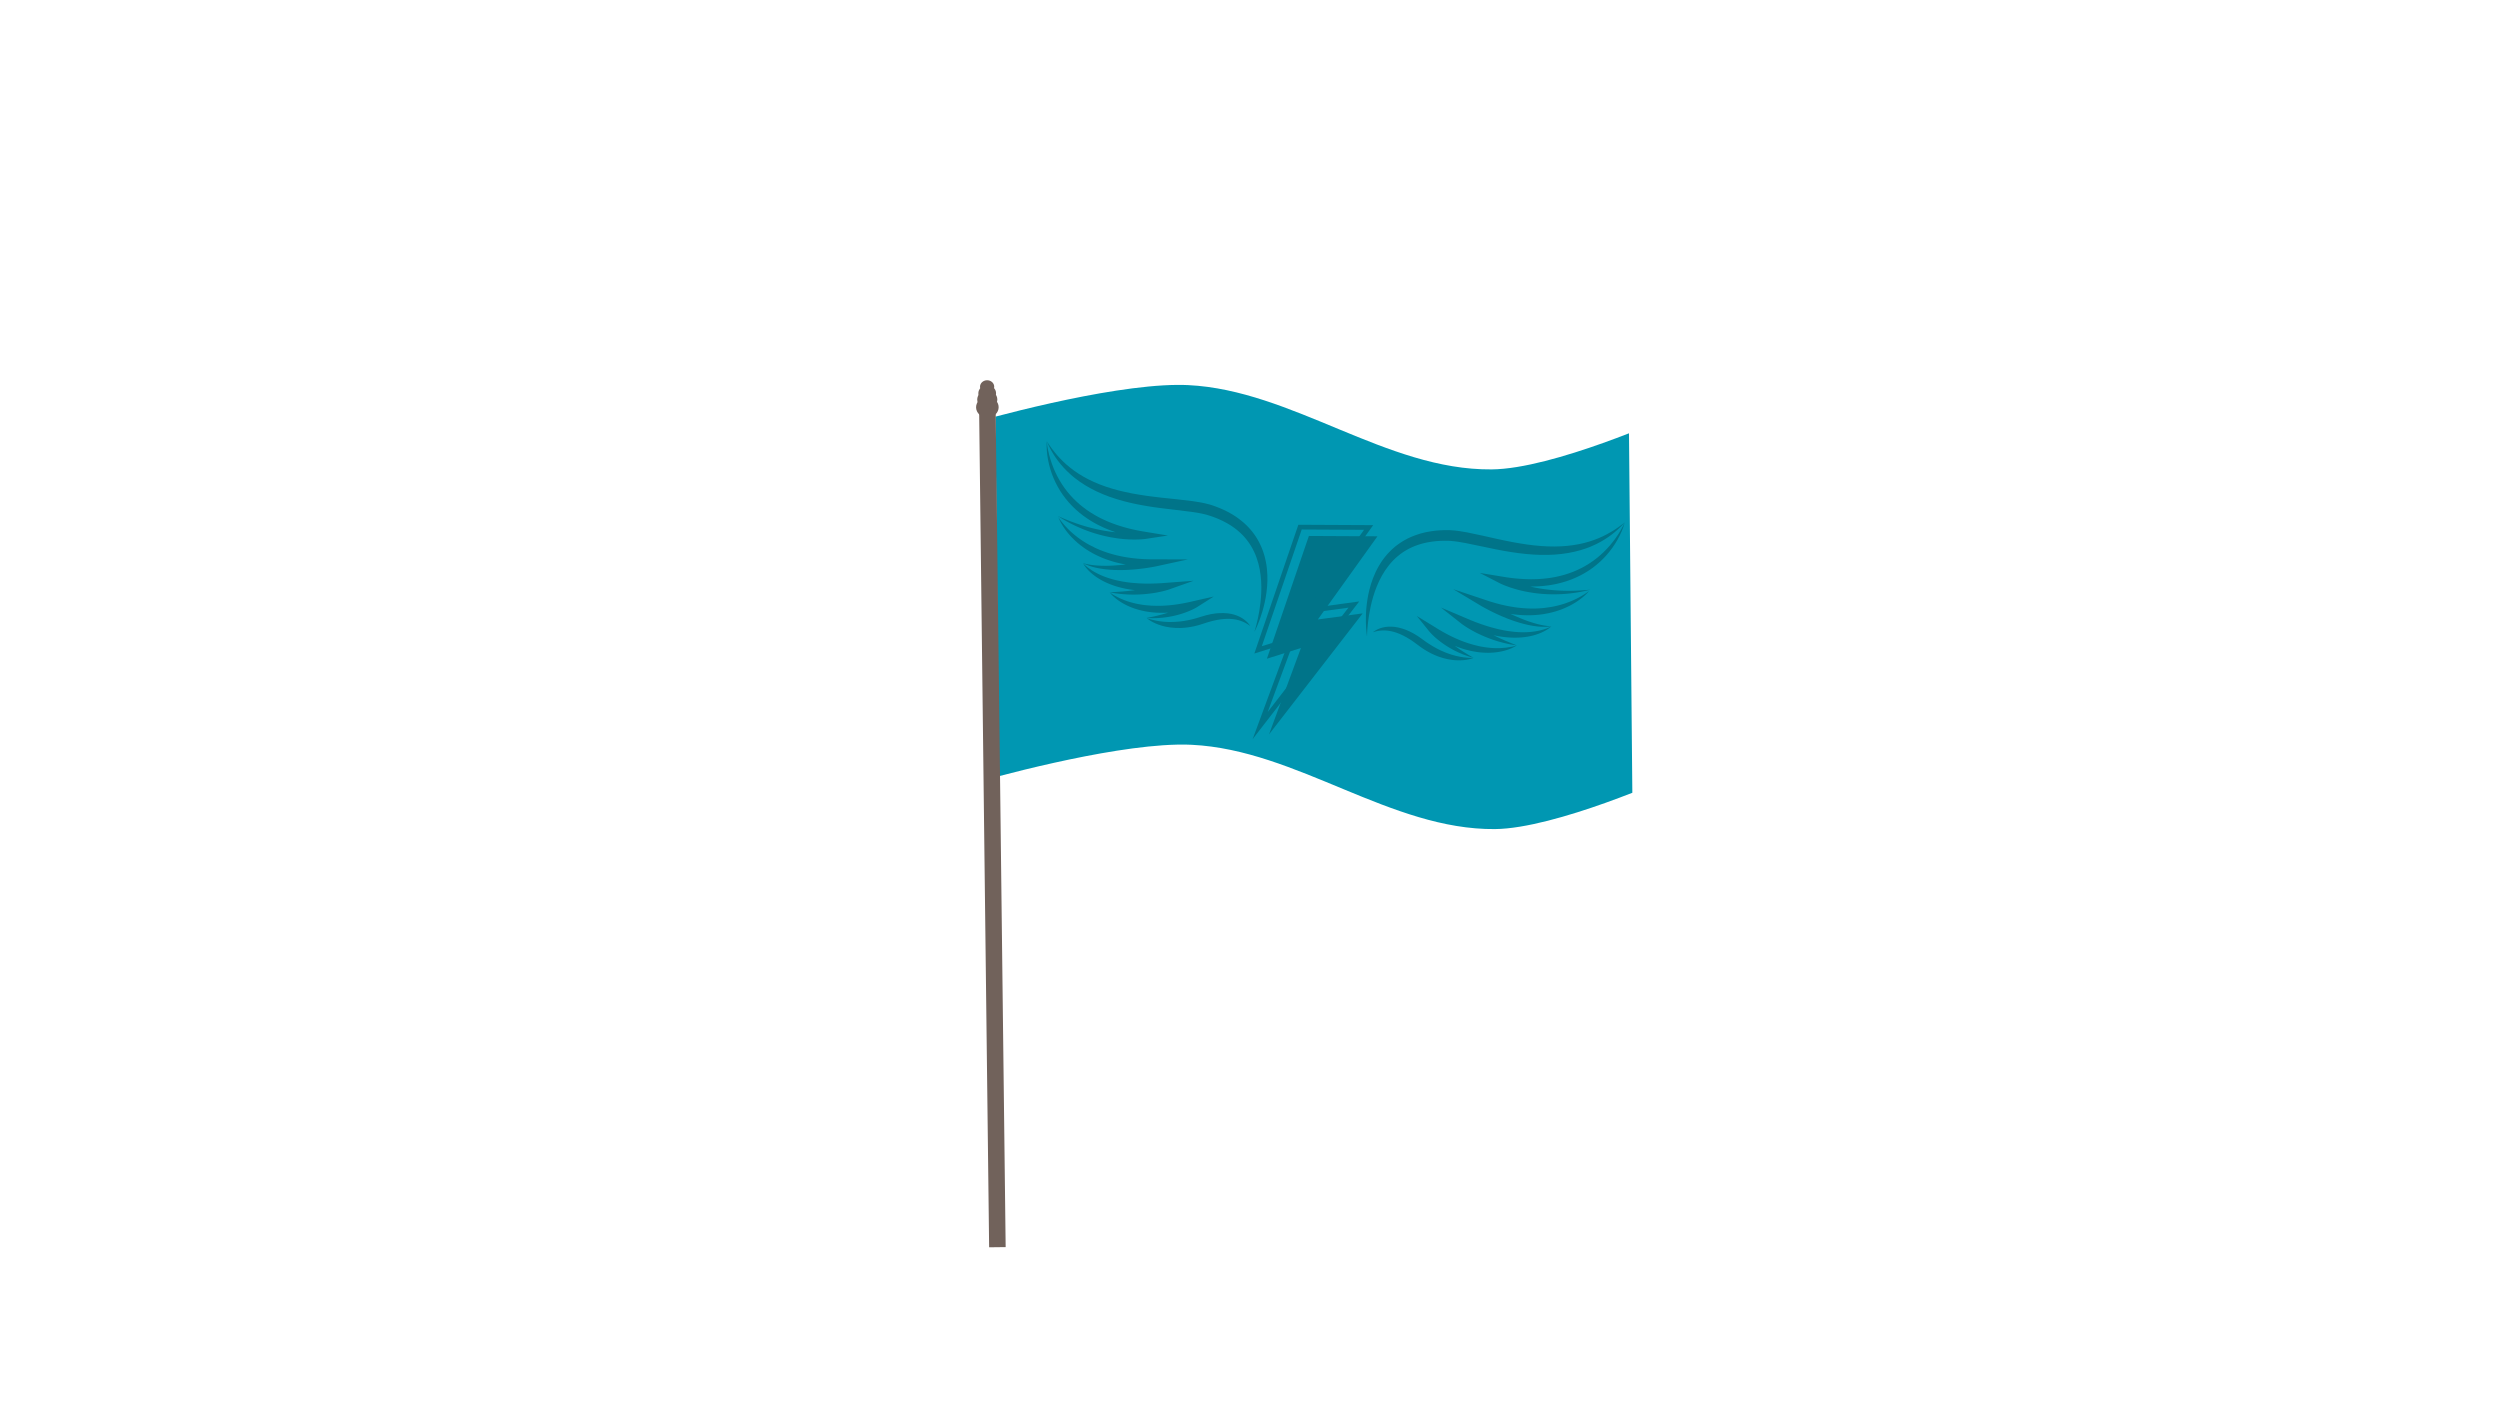 <svg xmlns="http://www.w3.org/2000/svg" xmlns:xlink="http://www.w3.org/1999/xlink" width="1920" zoomAndPan="magnify" viewBox="0 0 1440 810" height="1080" preserveAspectRatio="xMidYMid meet" version="1.0"><defs><clipPath id="b6a5d41c84"><path d="M 573 221 L 941 221 L 941 478 L 573 478 Z M 573 221 " clip-rule="nonzero"/></clipPath><clipPath id="2a68f31d7e"><path d="M 387.43 295.109 L 868.938 87.77 L 1052.84 514.859 L 571.336 722.195 Z M 387.43 295.109 " clip-rule="nonzero"/></clipPath><clipPath id="4833a60dca"><path d="M 387.43 295.109 L 868.938 87.77 L 1052.84 514.859 L 571.336 722.195 Z M 387.43 295.109 " clip-rule="nonzero"/></clipPath><clipPath id="85a61b281c"><path d="M 577 225 L 936 225 L 936 374 L 577 374 Z M 577 225 " clip-rule="nonzero"/></clipPath><clipPath id="013a55addf"><path d="M 387.43 295.109 L 868.938 87.77 L 1052.84 514.859 L 571.336 722.195 Z M 387.43 295.109 " clip-rule="nonzero"/></clipPath><clipPath id="b1a2849714"><path d="M 387.43 295.109 L 868.938 87.77 L 1052.84 514.859 L 571.336 722.195 Z M 387.43 295.109 " clip-rule="nonzero"/></clipPath><clipPath id="404a65bfdd"><path d="M 562 228 L 576 228 L 576 241 L 562 241 Z M 562 228 " clip-rule="nonzero"/></clipPath><clipPath id="077c12e422"><path d="M 387.43 295.109 L 868.938 87.77 L 1052.84 514.859 L 571.336 722.195 Z M 387.43 295.109 " clip-rule="nonzero"/></clipPath><clipPath id="edc23c2349"><path d="M 387.43 295.109 L 868.938 87.77 L 1052.84 514.859 L 571.336 722.195 Z M 387.43 295.109 " clip-rule="nonzero"/></clipPath><clipPath id="8b19ae2b67"><path d="M 562 224 L 575 224 L 575 236 L 562 236 Z M 562 224 " clip-rule="nonzero"/></clipPath><clipPath id="9213421f8a"><path d="M 387.43 295.109 L 868.938 87.77 L 1052.84 514.859 L 571.336 722.195 Z M 387.43 295.109 " clip-rule="nonzero"/></clipPath><clipPath id="0fea616739"><path d="M 387.43 295.109 L 868.938 87.77 L 1052.84 514.859 L 571.336 722.195 Z M 387.43 295.109 " clip-rule="nonzero"/></clipPath><clipPath id="bddd7afda5"><path d="M 563 221 L 574 221 L 574 232 L 563 232 Z M 563 221 " clip-rule="nonzero"/></clipPath><clipPath id="2b33143695"><path d="M 387.43 295.109 L 868.938 87.77 L 1052.84 514.859 L 571.336 722.195 Z M 387.43 295.109 " clip-rule="nonzero"/></clipPath><clipPath id="bf83e59680"><path d="M 387.43 295.109 L 868.938 87.77 L 1052.84 514.859 L 571.336 722.195 Z M 387.43 295.109 " clip-rule="nonzero"/></clipPath><clipPath id="1508ec7f6b"><path d="M 564 219 L 573 219 L 573 227 L 564 227 Z M 564 219 " clip-rule="nonzero"/></clipPath><clipPath id="90ceca93e7"><path d="M 387.43 295.109 L 868.938 87.77 L 1052.84 514.859 L 571.336 722.195 Z M 387.43 295.109 " clip-rule="nonzero"/></clipPath><clipPath id="ae341d5852"><path d="M 387.43 295.109 L 868.938 87.77 L 1052.84 514.859 L 571.336 722.195 Z M 387.43 295.109 " clip-rule="nonzero"/></clipPath><clipPath id="194880ca8a"><path d="M 563 237 L 580 237 L 580 719 L 563 719 Z M 563 237 " clip-rule="nonzero"/></clipPath><clipPath id="53f24ad234"><path d="M 387.43 295.109 L 868.938 87.77 L 1052.84 514.859 L 571.336 722.195 Z M 387.43 295.109 " clip-rule="nonzero"/></clipPath><clipPath id="83bfffbe7f"><path d="M 387.43 295.109 L 868.938 87.77 L 1052.84 514.859 L 571.336 722.195 Z M 387.43 295.109 " clip-rule="nonzero"/></clipPath><clipPath id="cd9907c0e9"><path d="M 729 308 L 793.496 308 L 793.496 424 L 729 424 Z M 729 308 " clip-rule="nonzero"/></clipPath><clipPath id="4dacfd3df9"><path d="M 721.496 302.266 L 791 302.266 L 791 426 L 721.496 426 Z M 721.496 302.266 " clip-rule="nonzero"/></clipPath><clipPath id="920f70b894"><path d="M 790 360 L 849 360 L 849 381 L 790 381 Z M 790 360 " clip-rule="nonzero"/></clipPath><clipPath id="9bef039383"><path d="M 815.441 260.18 L 936.227 301.012 L 901.16 404.742 L 780.375 363.914 Z M 815.441 260.18 " clip-rule="nonzero"/></clipPath><clipPath id="e4e70e312e"><path d="M 815.441 260.18 L 936.227 301.012 L 901.16 404.742 L 780.375 363.914 Z M 815.441 260.18 " clip-rule="nonzero"/></clipPath><clipPath id="4fef0514ad"><path d="M 816 354 L 874 354 L 874 379 L 816 379 Z M 816 354 " clip-rule="nonzero"/></clipPath><clipPath id="ff10d8a4db"><path d="M 815.441 260.18 L 936.227 301.012 L 901.16 404.742 L 780.375 363.914 Z M 815.441 260.18 " clip-rule="nonzero"/></clipPath><clipPath id="0a8ae75ded"><path d="M 815.441 260.18 L 936.227 301.012 L 901.16 404.742 L 780.375 363.914 Z M 815.441 260.18 " clip-rule="nonzero"/></clipPath><clipPath id="cfa8725366"><path d="M 829 349 L 894 349 L 894 372 L 829 372 Z M 829 349 " clip-rule="nonzero"/></clipPath><clipPath id="5771f73b5c"><path d="M 815.441 260.18 L 936.227 301.012 L 901.16 404.742 L 780.375 363.914 Z M 815.441 260.18 " clip-rule="nonzero"/></clipPath><clipPath id="d8d0b815a9"><path d="M 815.441 260.18 L 936.227 301.012 L 901.16 404.742 L 780.375 363.914 Z M 815.441 260.18 " clip-rule="nonzero"/></clipPath><clipPath id="bcf2e8f9e8"><path d="M 837 339 L 916 339 L 916 362 L 837 362 Z M 837 339 " clip-rule="nonzero"/></clipPath><clipPath id="e83a723877"><path d="M 815.441 260.18 L 936.227 301.012 L 901.16 404.742 L 780.375 363.914 Z M 815.441 260.18 " clip-rule="nonzero"/></clipPath><clipPath id="d7002479e3"><path d="M 815.441 260.18 L 936.227 301.012 L 901.16 404.742 L 780.375 363.914 Z M 815.441 260.18 " clip-rule="nonzero"/></clipPath><clipPath id="40ccb22b1c"><path d="M 852 300 L 936 300 L 936 343 L 852 343 Z M 852 300 " clip-rule="nonzero"/></clipPath><clipPath id="8771883082"><path d="M 815.441 260.18 L 936.227 301.012 L 901.16 404.742 L 780.375 363.914 Z M 815.441 260.18 " clip-rule="nonzero"/></clipPath><clipPath id="b2d167b9a1"><path d="M 815.441 260.18 L 936.227 301.012 L 901.16 404.742 L 780.375 363.914 Z M 815.441 260.18 " clip-rule="nonzero"/></clipPath><clipPath id="282e21980b"><path d="M 869.73 278.535 L 935.938 300.918 L 917.789 354.605 L 851.582 332.223 Z M 869.73 278.535 " clip-rule="nonzero"/></clipPath><clipPath id="f329f2710a"><path d="M 786 300 L 936 300 L 936 367 L 786 367 Z M 786 300 " clip-rule="nonzero"/></clipPath><clipPath id="bcd1ad5cd1"><path d="M 815.441 260.18 L 936.227 301.012 L 901.16 404.742 L 780.375 363.914 Z M 815.441 260.18 " clip-rule="nonzero"/></clipPath><clipPath id="38977e821e"><path d="M 815.441 260.18 L 936.227 301.012 L 901.16 404.742 L 780.375 363.914 Z M 815.441 260.18 " clip-rule="nonzero"/></clipPath><clipPath id="f95693583c"><path d="M 815.441 260.184 L 935.938 300.918 L 900.758 404.992 L 780.262 364.258 Z M 815.441 260.184 " clip-rule="nonzero"/></clipPath><clipPath id="7493e3d32f"><path d="M 602.844 254.133 L 730.344 254.133 L 730.344 363.633 L 602.844 363.633 Z M 602.844 254.133 " clip-rule="nonzero"/></clipPath><clipPath id="461f42dabe"><path d="M 0.844 0.137 L 70.734 0.137 L 70.734 56.809 L 0.844 56.809 Z M 0.844 0.137 " clip-rule="nonzero"/></clipPath><clipPath id="30d2bac751"><path d="M 0.844 0.137 L 128.039 0.137 L 128.039 109.633 L 0.844 109.633 Z M 0.844 0.137 " clip-rule="nonzero"/></clipPath><clipPath id="565bcb7837"><rect x="0" width="129" y="0" height="110"/></clipPath></defs><rect x="-144" width="1728" fill="#ffffff" y="-81" height="972" fill-opacity="1"/><rect x="-144" width="1728" fill="#ffffff" y="-81" height="972" fill-opacity="1"/><g clip-path="url(#b6a5d41c84)"><g clip-path="url(#2a68f31d7e)"><g clip-path="url(#4833a60dca)"><path fill="#0097b2" d="M 678.188 221.703 C 657.426 221.844 629.355 226.875 605.676 232.129 C 593.074 234.926 581.781 237.766 573.391 239.977 L 575.316 447.098 C 583.688 444.898 594.824 442.102 607.262 439.344 C 630.172 434.258 657.145 429.359 677.914 428.906 C 678.656 428.891 679.387 428.883 680.113 428.875 C 682.289 428.863 684.391 428.902 686.402 429 C 716.793 430.469 745.449 442.793 774.02 454.629 C 802.59 466.469 831.074 477.812 861.082 477.551 C 878.488 477.402 903.836 469.91 924.754 462.434 C 930.312 460.449 935.516 458.477 940.227 456.637 L 938.301 249.578 C 933.738 251.355 928.703 253.258 923.371 255.16 C 902.387 262.66 877.02 270.223 859.156 270.375 C 828.719 270.641 800.027 259.172 771.445 247.328 C 742.859 235.484 714.375 223.273 684.387 221.824 C 682.406 221.727 680.34 221.688 678.191 221.703 Z M 678.188 221.703 " fill-opacity="1" fill-rule="evenodd"/></g></g></g><g clip-path="url(#85a61b281c)"><g clip-path="url(#013a55addf)"><g clip-path="url(#b1a2849714)"><path fill="#0097b2" d="M 678.68 225.973 C 680.512 225.969 682.348 226 684.18 226.09 C 713.941 227.527 742.641 240.02 769.809 251.277 C 798.336 263.094 827.797 274.922 859.191 274.648 C 866.328 274.586 873.656 273.484 880.641 272.074 C 888.543 270.477 896.379 268.375 904.098 266.047 C 911.059 263.945 917.961 261.633 924.809 259.184 C 927.91 258.074 931 256.938 934.082 255.773 L 935.004 354.848 C 931.711 356.102 928.227 357.395 924.605 358.688 C 903.621 366.188 878.254 373.746 860.391 373.902 C 829.953 374.168 801.262 362.699 772.68 350.855 C 744.098 339.012 715.609 326.797 685.621 325.348 C 683.645 325.254 681.574 325.215 679.426 325.23 L 679.422 325.23 C 658.66 325.367 630.594 330.402 606.914 335.656 C 596.211 338.031 586.453 340.438 578.613 342.461 L 577.691 243.266 C 587.285 240.777 596.926 238.449 606.602 236.301 C 615.09 234.418 623.613 232.676 632.172 231.141 C 640.211 229.699 648.301 228.434 656.414 227.484 C 663.625 226.645 670.949 226.023 678.215 225.977 Z M 678.68 225.973 " fill-opacity="1" fill-rule="evenodd"/></g></g></g><g clip-path="url(#404a65bfdd)"><g clip-path="url(#077c12e422)"><g clip-path="url(#edc23c2349)"><path fill="#71625b" d="M 562.219 234.648 C 562.223 235.039 562.27 235.426 562.355 235.809 C 562.445 236.191 562.57 236.562 562.738 236.922 C 562.906 237.281 563.113 237.621 563.352 237.945 C 563.594 238.266 563.867 238.562 564.172 238.836 C 564.477 239.109 564.809 239.352 565.168 239.566 C 565.523 239.777 565.902 239.957 566.297 240.102 C 566.691 240.246 567.102 240.355 567.52 240.426 C 567.941 240.5 568.363 240.531 568.789 240.527 C 569.219 240.52 569.641 240.477 570.059 240.398 C 570.477 240.316 570.879 240.199 571.273 240.043 C 571.664 239.891 572.039 239.699 572.391 239.48 C 572.742 239.258 573.066 239.008 573.367 238.727 C 573.664 238.445 573.93 238.141 574.164 237.812 C 574.398 237.484 574.594 237.141 574.754 236.777 C 574.91 236.414 575.031 236.039 575.109 235.656 C 575.188 235.27 575.223 234.883 575.219 234.492 C 575.215 234.102 575.168 233.715 575.082 233.332 C 574.992 232.949 574.867 232.578 574.699 232.219 C 574.531 231.859 574.324 231.516 574.086 231.195 C 573.844 230.871 573.57 230.574 573.266 230.301 C 572.961 230.027 572.629 229.785 572.27 229.574 C 571.914 229.359 571.535 229.18 571.141 229.035 C 570.746 228.891 570.336 228.781 569.918 228.711 C 569.496 228.641 569.074 228.605 568.648 228.613 C 568.223 228.617 567.797 228.66 567.379 228.742 C 566.965 228.824 566.559 228.941 566.164 229.094 C 565.773 229.25 565.398 229.438 565.047 229.66 C 564.695 229.879 564.371 230.133 564.07 230.41 C 563.773 230.691 563.508 230.996 563.273 231.324 C 563.039 231.652 562.844 231.996 562.684 232.359 C 562.527 232.723 562.406 233.098 562.328 233.484 C 562.25 233.867 562.215 234.254 562.219 234.648 Z M 562.219 234.648 " fill-opacity="1" fill-rule="nonzero"/></g></g></g><g clip-path="url(#8b19ae2b67)"><g clip-path="url(#9213421f8a)"><g clip-path="url(#0fea616739)"><path fill="#71625b" d="M 562.875 230.195 C 562.879 230.547 562.922 230.891 563 231.23 C 563.078 231.57 563.191 231.902 563.34 232.223 C 563.492 232.543 563.672 232.848 563.887 233.133 C 564.102 233.422 564.344 233.684 564.617 233.93 C 564.891 234.172 565.184 234.387 565.504 234.578 C 565.82 234.766 566.156 234.926 566.508 235.055 C 566.863 235.184 567.227 235.281 567.598 235.344 C 567.973 235.41 568.348 235.438 568.73 235.434 C 569.109 235.43 569.484 235.391 569.859 235.316 C 570.23 235.246 570.59 235.141 570.941 235.004 C 571.289 234.867 571.621 234.699 571.938 234.5 C 572.25 234.305 572.539 234.078 572.805 233.832 C 573.07 233.582 573.309 233.309 573.516 233.02 C 573.723 232.727 573.898 232.418 574.039 232.094 C 574.18 231.77 574.285 231.438 574.355 231.094 C 574.426 230.754 574.461 230.406 574.457 230.059 C 574.453 229.711 574.41 229.367 574.332 229.023 C 574.254 228.684 574.141 228.355 573.992 228.035 C 573.84 227.715 573.66 227.41 573.445 227.121 C 573.23 226.836 572.988 226.57 572.715 226.328 C 572.445 226.082 572.148 225.867 571.832 225.68 C 571.512 225.488 571.176 225.328 570.824 225.199 C 570.469 225.07 570.105 224.973 569.734 224.91 C 569.359 224.848 568.984 224.816 568.602 224.82 C 568.223 224.828 567.848 224.863 567.473 224.938 C 567.102 225.012 566.742 225.113 566.391 225.254 C 566.043 225.391 565.711 225.559 565.398 225.754 C 565.082 225.953 564.793 226.176 564.527 226.426 C 564.262 226.676 564.023 226.945 563.816 227.238 C 563.609 227.531 563.434 227.836 563.293 228.16 C 563.152 228.484 563.047 228.816 562.977 229.16 C 562.906 229.504 562.871 229.848 562.875 230.195 Z M 562.875 230.195 " fill-opacity="1" fill-rule="nonzero"/></g></g></g><g clip-path="url(#bddd7afda5)"><g clip-path="url(#2b33143695)"><g clip-path="url(#bf83e59680)"><path fill="#71625b" d="M 563.516 226.598 C 563.52 226.902 563.555 227.207 563.625 227.508 C 563.691 227.809 563.793 228.102 563.926 228.383 C 564.055 228.664 564.215 228.934 564.406 229.188 C 564.594 229.441 564.809 229.676 565.051 229.887 C 565.289 230.102 565.551 230.293 565.832 230.461 C 566.113 230.629 566.406 230.77 566.719 230.883 C 567.031 230.996 567.352 231.082 567.68 231.137 C 568.012 231.195 568.344 231.219 568.68 231.215 C 569.016 231.211 569.348 231.18 569.676 231.113 C 570.004 231.051 570.32 230.957 570.629 230.836 C 570.938 230.715 571.23 230.566 571.508 230.395 C 571.785 230.219 572.039 230.023 572.273 229.801 C 572.508 229.582 572.719 229.344 572.902 229.086 C 573.086 228.828 573.238 228.555 573.363 228.27 C 573.488 227.984 573.582 227.691 573.645 227.387 C 573.707 227.086 573.734 226.781 573.73 226.473 C 573.727 226.168 573.691 225.863 573.621 225.562 C 573.555 225.262 573.453 224.969 573.32 224.688 C 573.188 224.406 573.027 224.137 572.84 223.883 C 572.648 223.629 572.434 223.395 572.195 223.18 C 571.957 222.969 571.695 222.777 571.414 222.609 C 571.133 222.441 570.836 222.301 570.527 222.188 C 570.215 222.074 569.895 221.988 569.562 221.93 C 569.234 221.875 568.902 221.848 568.566 221.852 C 568.23 221.859 567.898 221.891 567.57 221.957 C 567.242 222.02 566.926 222.113 566.617 222.234 C 566.309 222.355 566.016 222.504 565.738 222.676 C 565.461 222.852 565.207 223.047 564.969 223.27 C 564.734 223.488 564.527 223.727 564.344 223.984 C 564.16 224.242 564.008 224.516 563.883 224.801 C 563.758 225.086 563.664 225.379 563.602 225.68 C 563.539 225.984 563.512 226.289 563.516 226.598 Z M 563.516 226.598 " fill-opacity="1" fill-rule="nonzero"/></g></g></g><g clip-path="url(#1508ec7f6b)"><g clip-path="url(#90ceca93e7)"><g clip-path="url(#ae341d5852)"><path fill="#71625b" d="M 564.492 222.812 C 564.496 223.309 564.605 223.785 564.82 224.242 C 565.031 224.699 565.332 225.102 565.719 225.445 C 566.109 225.793 566.555 226.059 567.055 226.242 C 567.559 226.426 568.082 226.516 568.625 226.508 C 569.164 226.504 569.684 226.402 570.184 226.207 C 570.684 226.008 571.121 225.734 571.5 225.379 C 571.879 225.023 572.168 224.613 572.371 224.152 C 572.574 223.691 572.672 223.211 572.664 222.715 C 572.66 222.219 572.551 221.742 572.336 221.285 C 572.125 220.828 571.824 220.43 571.438 220.082 C 571.051 219.734 570.605 219.469 570.102 219.285 C 569.598 219.102 569.074 219.012 568.535 219.02 C 567.992 219.027 567.473 219.125 566.973 219.324 C 566.477 219.52 566.035 219.793 565.656 220.152 C 565.277 220.508 564.988 220.914 564.785 221.375 C 564.582 221.836 564.484 222.316 564.492 222.812 Z M 564.492 222.812 " fill-opacity="1" fill-rule="nonzero"/></g></g></g><g clip-path="url(#194880ca8a)"><g clip-path="url(#53f24ad234)"><g clip-path="url(#83bfffbe7f)"><path fill="#71625b" d="M 573.508 237.164 L 563.992 237.277 L 569.738 718.441 L 579.258 718.328 Z M 573.508 237.164 " fill-opacity="1" fill-rule="evenodd"/></g></g></g><g clip-path="url(#cd9907c0e9)"><path fill="#007489" d="M 755.043 308.719 L 753.914 308.715 L 753.547 309.781 L 730.75 376.473 L 729.742 379.41 L 732.707 378.477 L 749.344 373.242 L 734.492 413.418 L 730.945 423.016 L 737.211 414.922 L 782.547 356.352 L 784.895 353.316 L 781.094 353.832 L 759.074 356.82 L 791.641 311.387 L 793.414 308.918 L 790.371 308.902 L 755.043 308.719 " fill-opacity="1" fill-rule="nonzero"/></g><g clip-path="url(#4dacfd3df9)"><path fill="#007489" d="M 746.488 366.031 L 730.195 410.105 L 776.703 350.02 L 751.047 353.5 L 785.691 305.172 L 749.793 304.988 L 749.742 305.133 L 726.809 372.223 Z M 721.52 425.746 L 742.023 370.281 L 722.504 376.422 L 747.855 302.266 L 790.957 302.484 L 756.922 349.965 L 782.91 346.438 L 721.52 425.746 " fill-opacity="1" fill-rule="nonzero"/></g><g clip-path="url(#920f70b894)"><g clip-path="url(#9bef039383)"><g clip-path="url(#e4e70e312e)"><path fill="#007489" d="M 790.738 364.188 C 790.738 364.188 790.938 364.039 791.312 363.762 C 791.406 363.695 791.508 363.617 791.625 363.535 C 791.75 363.461 791.883 363.379 792.027 363.289 C 792.172 363.199 792.332 363.102 792.5 363 C 792.668 362.891 792.855 362.812 793.055 362.711 C 793.254 362.613 793.461 362.508 793.68 362.398 C 793.902 362.297 794.145 362.211 794.395 362.109 C 794.645 362.016 794.902 361.895 795.18 361.816 C 795.461 361.73 795.75 361.645 796.051 361.559 C 796.199 361.516 796.352 361.461 796.508 361.43 C 796.668 361.398 796.828 361.367 796.992 361.332 C 797.32 361.27 797.656 361.195 798.004 361.141 C 798.355 361.098 798.715 361.059 799.086 361.023 C 799.27 361.008 799.461 360.98 799.648 360.973 C 799.84 360.965 800.031 360.961 800.227 360.957 C 800.613 360.949 801.012 360.941 801.418 360.949 C 801.824 360.977 802.234 361.008 802.652 361.035 C 802.863 361.055 803.074 361.062 803.289 361.09 C 803.496 361.121 803.711 361.156 803.922 361.191 C 804.352 361.262 804.785 361.332 805.227 361.406 C 806.957 361.805 808.777 362.32 810.535 363.098 C 810.98 363.289 811.43 363.477 811.875 363.676 C 812.309 363.898 812.746 364.125 813.184 364.352 C 813.402 364.465 813.621 364.578 813.84 364.691 C 814.059 364.809 814.289 364.914 814.496 365.047 C 814.918 365.309 815.344 365.566 815.77 365.828 C 815.984 365.961 816.199 366.094 816.414 366.223 C 816.629 366.355 816.844 366.488 817.047 366.633 C 817.457 366.918 817.871 367.207 818.281 367.5 C 818.68 367.785 819.082 368.07 819.48 368.355 L 820.66 369.219 C 820.863 369.371 821.047 369.488 821.234 369.625 L 821.801 370.016 C 822.176 370.277 822.57 370.531 822.961 370.789 C 823.348 371.047 823.738 371.297 824.137 371.539 C 824.531 371.781 824.918 372.039 825.32 372.262 C 826.117 372.727 826.918 373.16 827.711 373.594 C 828.113 373.797 828.512 374 828.91 374.199 C 829.312 374.391 829.711 374.582 830.105 374.77 C 831.699 375.5 833.277 376.133 834.805 376.652 C 835.188 376.789 835.566 376.902 835.941 377.023 C 836.316 377.145 836.688 377.242 837.055 377.355 C 837.418 377.465 837.781 377.555 838.137 377.652 C 838.496 377.742 838.848 377.828 839.195 377.91 C 840.578 378.238 841.867 378.461 843.023 378.621 C 844.18 378.781 845.203 378.871 846.051 378.922 C 847.746 379.016 848.742 378.953 848.742 378.953 C 848.742 378.953 848.684 378.977 848.57 379.023 C 848.461 379.07 848.297 379.137 848.074 379.211 C 847.633 379.367 846.977 379.57 846.121 379.762 C 845.27 379.957 844.215 380.137 842.992 380.25 C 841.77 380.359 840.379 380.406 838.863 380.328 C 838.484 380.309 838.098 380.281 837.703 380.246 C 837.309 380.207 836.906 380.172 836.5 380.121 C 835.684 380.02 834.848 379.879 833.988 379.715 C 832.273 379.367 830.492 378.879 828.695 378.227 C 828.25 378.055 827.793 377.895 827.344 377.711 C 826.898 377.523 826.449 377.328 825.996 377.137 C 825.555 376.93 825.105 376.723 824.656 376.512 C 824.207 376.293 823.773 376.055 823.328 375.824 C 822.879 375.598 822.449 375.336 822.012 375.09 C 821.793 374.965 821.57 374.844 821.355 374.711 L 820.711 374.312 C 820.285 374.043 819.852 373.781 819.43 373.48 L 818.789 373.043 C 818.578 372.898 818.352 372.75 818.164 372.605 C 817.383 372.027 816.602 371.449 815.824 370.875 C 815.445 370.598 815.074 370.316 814.699 370.035 C 814.516 369.891 814.324 369.762 814.133 369.637 C 813.941 369.508 813.75 369.379 813.559 369.25 C 813.176 368.996 812.793 368.738 812.414 368.484 C 812.23 368.348 812.031 368.242 811.84 368.125 C 811.648 368.008 811.453 367.891 811.262 367.777 C 810.879 367.543 810.496 367.312 810.117 367.082 C 809.727 366.883 809.34 366.672 808.957 366.469 C 808.766 366.367 808.574 366.266 808.387 366.164 C 808.289 366.113 808.195 366.059 808.102 366.012 L 807.809 365.883 C 807.422 365.711 807.043 365.531 806.664 365.355 C 806.473 365.27 806.289 365.168 806.098 365.102 C 805.906 365.031 805.715 364.957 805.527 364.887 C 805.148 364.742 804.773 364.598 804.402 364.453 C 804.027 364.336 803.656 364.223 803.289 364.109 C 803.105 364.051 802.922 363.992 802.742 363.938 C 802.559 363.895 802.379 363.852 802.199 363.809 C 801.836 363.719 801.48 363.633 801.133 363.551 C 800.777 363.492 800.43 363.438 800.09 363.383 C 799.918 363.352 799.75 363.324 799.582 363.297 C 799.414 363.273 799.246 363.266 799.082 363.25 C 798.754 363.223 798.43 363.195 798.113 363.164 C 797.797 363.148 797.488 363.152 797.184 363.145 C 797.031 363.145 796.883 363.141 796.734 363.137 C 796.59 363.133 796.445 363.148 796.301 363.156 C 796.016 363.172 795.738 363.188 795.473 363.199 C 795.336 363.203 795.207 363.223 795.078 363.242 C 794.949 363.258 794.824 363.27 794.699 363.285 C 794.453 363.32 794.207 363.34 793.98 363.379 C 793.754 363.422 793.539 363.465 793.332 363.504 C 792.914 363.574 792.559 363.672 792.238 363.754 C 792.074 363.793 791.926 363.828 791.789 363.863 C 791.656 363.906 791.531 363.945 791.422 363.98 C 790.977 364.113 790.738 364.188 790.738 364.188 " fill-opacity="1" fill-rule="nonzero"/></g></g></g><g clip-path="url(#4fef0514ad)"><g clip-path="url(#ff10d8a4db)"><g clip-path="url(#0a8ae75ded)"><path fill="#007489" d="M 848.793 378.938 C 848.195 378.777 847.605 378.602 847.016 378.426 C 846.422 378.246 845.828 378.094 845.246 377.875 C 844.66 377.668 844.082 377.449 843.492 377.238 C 843.199 377.129 842.906 377.023 842.617 376.906 L 841.762 376.543 C 841.188 376.301 840.617 376.051 840.047 375.801 C 839.484 375.535 838.922 375.262 838.363 374.984 L 837.523 374.566 L 836.703 374.121 C 836.152 373.82 835.605 373.516 835.062 373.203 L 833.457 372.223 C 833.188 372.062 832.926 371.891 832.668 371.711 L 831.887 371.188 C 831.625 371.012 831.359 370.84 831.105 370.656 L 830.34 370.098 L 829.582 369.535 L 828.836 368.953 L 828.09 368.363 C 827.848 368.164 827.609 367.953 827.367 367.746 C 827.129 367.539 826.883 367.34 826.648 367.125 L 825.941 366.48 C 825.707 366.27 825.477 366.043 825.246 365.82 C 825.016 365.598 824.785 365.379 824.562 365.141 C 824.34 364.906 824.113 364.68 823.895 364.43 C 823.781 364.309 823.672 364.195 823.562 364.062 C 823.445 363.93 823.344 363.82 823.211 363.648 L 816.09 354.828 L 825.863 360.824 C 826.77 361.375 827.672 361.926 828.566 362.492 L 831.309 364.082 C 832.234 364.578 833.152 365.102 834.086 365.582 L 835.5 366.285 L 836.203 366.645 C 836.438 366.762 836.676 366.867 836.914 366.98 L 838.344 367.645 L 838.699 367.809 L 839.062 367.961 L 839.785 368.266 C 840.27 368.469 840.746 368.688 841.234 368.879 L 842.699 369.445 C 842.945 369.535 843.188 369.637 843.434 369.719 C 843.684 369.805 843.93 369.891 844.176 369.977 C 844.668 370.148 845.16 370.332 845.656 370.492 C 846.656 370.797 847.652 371.117 848.66 371.383 C 849.664 371.68 850.688 371.895 851.703 372.137 L 853.242 372.449 C 853.754 372.551 854.273 372.621 854.789 372.707 C 855.305 372.809 855.82 372.863 856.34 372.934 C 856.602 372.969 856.859 373.008 857.121 373.035 L 857.902 373.105 L 858.684 373.188 L 859.469 373.238 L 860.258 373.289 L 861.043 373.309 L 861.832 373.34 L 862.621 373.336 C 863.152 373.344 863.676 373.32 864.207 373.305 C 865.262 373.27 866.316 373.188 867.375 373.066 C 868.434 372.953 869.484 372.777 870.535 372.566 C 870.801 372.52 871.062 372.453 871.324 372.398 C 871.59 372.344 871.848 372.273 872.109 372.211 C 872.633 372.07 873.152 371.922 873.664 371.738 C 873.223 372.059 872.746 372.332 872.262 372.594 C 871.777 372.852 871.285 373.105 870.781 373.32 C 870.277 373.551 869.766 373.754 869.246 373.945 L 868.465 374.227 C 868.203 374.316 867.938 374.395 867.672 374.477 C 867.41 374.562 867.141 374.637 866.875 374.711 C 866.609 374.781 866.34 374.863 866.07 374.93 L 864.852 375.211 L 864.445 375.289 L 863.621 375.445 C 863.348 375.5 863.074 375.531 862.797 375.574 L 861.973 375.695 L 861.141 375.785 L 860.309 375.871 L 859.473 375.922 L 858.633 375.973 L 857.797 375.992 L 856.957 376.004 C 856.68 376.004 856.398 375.992 856.121 375.988 C 855.562 375.969 855 375.969 854.445 375.926 C 853.887 375.879 853.328 375.852 852.77 375.793 L 851.102 375.602 C 850.547 375.531 849.996 375.43 849.445 375.34 C 848.891 375.262 848.344 375.141 847.797 375.031 C 846.691 374.828 845.617 374.531 844.531 374.254 C 843.992 374.113 843.461 373.941 842.926 373.785 C 842.387 373.629 841.855 373.461 841.332 373.27 L 839.754 372.715 C 839.227 372.523 838.715 372.309 838.195 372.105 L 837.422 371.793 L 837.035 371.633 L 836.652 371.465 L 835.133 370.773 C 834.113 370.332 833.141 369.797 832.145 369.297 C 831.898 369.176 831.656 369.039 831.414 368.902 L 830.688 368.5 L 829.234 367.688 L 826.414 365.941 C 825.492 365.332 824.582 364.703 823.672 364.082 L 826.324 361.254 C 826.379 361.328 826.477 361.449 826.555 361.555 C 826.637 361.66 826.734 361.77 826.824 361.879 C 827 362.102 827.195 362.316 827.383 362.535 C 827.57 362.754 827.77 362.973 827.965 363.188 C 828.164 363.406 828.355 363.625 828.562 363.836 L 829.172 364.477 C 829.375 364.688 829.594 364.891 829.801 365.102 L 830.434 365.727 L 831.086 366.336 L 831.734 366.945 L 832.406 367.539 L 833.074 368.133 C 833.297 368.332 833.531 368.516 833.762 368.711 L 834.449 369.289 C 834.676 369.484 834.906 369.676 835.148 369.855 L 836.559 370.973 C 837.039 371.34 837.531 371.684 838.012 372.047 L 838.738 372.59 L 839.484 373.105 L 840.973 374.145 C 841.484 374.473 841.992 374.797 842.5 375.137 L 843.266 375.637 C 843.523 375.801 843.785 375.949 844.043 376.113 C 844.559 376.43 845.082 376.742 845.602 377.07 L 845.992 377.312 L 846.395 377.539 L 847.195 378 C 847.73 378.312 848.266 378.617 848.793 378.938 " fill-opacity="1" fill-rule="nonzero"/></g></g></g><g clip-path="url(#cfa8725366)"><g clip-path="url(#5771f73b5c)"><g clip-path="url(#d8d0b815a9)"><path fill="#007489" d="M 873.664 371.738 C 872.961 371.645 872.262 371.531 871.562 371.422 C 871.211 371.367 870.859 371.312 870.512 371.254 L 869.988 371.164 L 869.469 371.059 L 867.375 370.609 C 867.027 370.527 866.676 370.461 866.332 370.367 L 865.297 370.098 L 863.23 369.535 C 862.551 369.332 861.871 369.109 861.188 368.895 C 860.848 368.789 860.508 368.684 860.168 368.57 L 859.16 368.207 C 858.488 367.961 857.809 367.73 857.141 367.469 L 855.148 366.664 C 854.816 366.531 854.488 366.383 854.16 366.238 L 853.176 365.801 C 852.52 365.512 851.875 365.195 851.23 364.879 L 850.258 364.406 L 849.305 363.906 L 848.348 363.398 L 847.406 362.867 C 846.773 362.52 846.152 362.148 845.535 361.77 C 845.223 361.582 844.922 361.383 844.613 361.188 C 844.305 360.992 844 360.797 843.695 360.59 C 843.395 360.387 843.09 360.184 842.785 359.965 C 842.633 359.859 842.484 359.758 842.332 359.645 C 842.176 359.527 842.035 359.426 841.855 359.285 L 829.977 349.953 L 843.973 355.883 L 846.949 357.145 L 849.945 358.336 C 850.949 358.715 851.965 359.066 852.969 359.441 C 853.984 359.789 855 360.129 856.016 360.465 L 857.555 360.926 C 858.062 361.082 858.574 361.254 859.09 361.383 C 860.121 361.66 861.148 361.961 862.188 362.191 C 862.707 362.316 863.227 362.445 863.746 362.566 L 865.309 362.887 C 865.57 362.941 865.832 363 866.094 363.047 L 866.879 363.184 C 867.402 363.273 867.926 363.379 868.453 363.457 C 869.504 363.602 870.559 363.758 871.617 363.859 L 872.41 363.949 L 873.203 364.004 L 874 364.062 L 874.398 364.094 L 874.797 364.109 C 875.328 364.129 875.859 364.16 876.391 364.172 C 876.922 364.172 877.453 364.172 877.984 364.18 L 879.582 364.133 L 881.18 364.035 L 882.77 363.879 C 883.297 363.797 883.832 363.75 884.359 363.656 C 884.887 363.57 885.418 363.484 885.941 363.371 C 886.203 363.316 886.469 363.273 886.727 363.207 L 887.512 363.02 C 888.555 362.758 889.594 362.453 890.613 362.082 C 891.629 361.707 892.641 361.289 893.598 360.738 C 893.211 361.133 892.773 361.484 892.328 361.816 C 891.883 362.152 891.422 362.469 890.945 362.762 C 889.996 363.355 888.992 363.867 887.969 364.332 C 886.938 364.789 885.883 365.188 884.805 365.531 C 884.539 365.625 884.266 365.695 883.996 365.777 L 883.18 366.008 C 882.633 366.145 882.082 366.273 881.527 366.402 C 880.973 366.512 880.418 366.621 879.863 366.719 L 878.18 366.965 C 877.617 367.027 877.055 367.086 876.492 367.141 C 875.926 367.188 875.363 367.211 874.797 367.25 C 874.23 367.293 873.664 367.281 873.098 367.293 L 872.25 367.301 L 871.402 367.281 L 870.555 367.258 C 870.27 367.254 869.988 367.242 869.707 367.219 L 868.016 367.098 C 867.449 367.047 866.891 366.977 866.328 366.914 L 865.488 366.82 C 865.207 366.785 864.93 366.734 864.648 366.695 L 862.977 366.43 C 862.422 366.328 861.871 366.215 861.316 366.109 C 860.207 365.906 859.121 365.613 858.027 365.355 C 856.934 365.09 855.859 364.762 854.777 364.453 C 853.707 364.113 852.641 363.766 851.578 363.41 C 850.527 363.023 849.473 362.637 848.43 362.23 C 847.398 361.805 846.359 361.395 845.336 360.945 L 842.289 359.555 L 844.406 356.152 L 844.766 356.441 C 844.891 356.543 845.027 356.645 845.156 356.75 C 845.418 356.953 845.695 357.152 845.965 357.355 C 846.234 357.559 846.512 357.754 846.793 357.953 C 847.07 358.148 847.348 358.348 847.633 358.535 C 848.203 358.918 848.762 359.312 849.344 359.68 L 850.207 360.242 L 851.086 360.785 L 851.965 361.332 L 852.855 361.859 C 853.453 362.211 854.043 362.57 854.652 362.898 C 855.262 363.227 855.855 363.586 856.469 363.91 L 858.309 364.883 C 858.922 365.211 859.547 365.512 860.168 365.828 L 861.102 366.297 C 861.414 366.449 861.73 366.594 862.047 366.746 C 862.676 367.043 863.309 367.336 863.938 367.645 L 865.855 368.492 L 866.816 368.926 C 867.137 369.074 867.461 369.195 867.785 369.332 L 869.727 370.148 L 870.211 370.355 L 870.707 370.551 C 871.035 370.676 871.363 370.809 871.695 370.941 C 872.352 371.203 873.012 371.461 873.664 371.738 " fill-opacity="1" fill-rule="nonzero"/></g></g></g><g clip-path="url(#bcf2e8f9e8)"><g clip-path="url(#e83a723877)"><g clip-path="url(#d7002479e3)"><path fill="#007489" d="M 893.598 360.738 C 893.156 360.797 892.719 360.855 892.277 360.91 C 891.84 360.961 891.391 360.973 890.941 361.008 C 890.492 361.047 890.047 361.043 889.602 361.047 L 888.926 361.055 C 888.703 361.051 888.48 361.039 888.258 361.031 L 887.582 361 C 887.359 360.992 887.133 360.98 886.91 360.961 L 885.57 360.848 C 884.68 360.734 883.785 360.633 882.902 360.48 C 882.012 360.344 881.137 360.156 880.254 359.98 C 879.379 359.789 878.5 359.582 877.633 359.352 C 876.762 359.137 875.902 358.883 875.039 358.633 C 874.184 358.367 873.324 358.105 872.477 357.816 C 872.047 357.68 871.625 357.527 871.203 357.379 C 870.781 357.227 870.359 357.082 869.941 356.922 L 868.68 356.449 L 867.43 355.957 C 866.602 355.621 865.77 355.281 864.949 354.926 C 864.125 354.574 863.309 354.211 862.496 353.836 C 861.684 353.461 860.871 353.078 860.066 352.688 C 859.262 352.297 858.457 351.902 857.664 351.484 C 856.867 351.074 856.078 350.652 855.289 350.223 L 854.105 349.57 C 853.707 349.352 853.328 349.133 852.918 348.883 L 837.059 339.371 L 854.68 345.266 L 856.574 345.898 L 857.52 346.215 C 857.836 346.32 858.148 346.43 858.469 346.52 C 859.109 346.703 859.746 346.891 860.379 347.086 L 861.336 347.375 C 861.652 347.465 861.977 347.543 862.297 347.629 L 864.219 348.129 C 864.379 348.172 864.539 348.215 864.703 348.254 L 865.188 348.359 L 867.125 348.797 C 867.449 348.871 867.77 348.949 868.094 349.004 L 870.047 349.363 C 870.695 349.5 871.348 349.578 872 349.68 L 872.98 349.828 C 873.309 349.875 873.633 349.934 873.961 349.965 L 875.93 350.18 L 876.422 350.234 L 877.898 350.34 C 878.555 350.391 879.215 350.449 879.871 350.461 C 880.531 350.48 881.188 350.512 881.848 350.523 C 882.504 350.516 883.164 350.516 883.824 350.52 C 884.152 350.523 884.48 350.508 884.809 350.496 L 885.797 350.453 C 886.125 350.438 886.457 350.434 886.785 350.406 L 887.77 350.324 L 888.754 350.25 C 889.086 350.227 889.41 350.18 889.738 350.145 C 891.051 350.008 892.352 349.797 893.652 349.578 L 894.625 349.391 C 894.949 349.324 895.277 349.273 895.598 349.191 L 896.562 348.965 C 896.883 348.891 897.211 348.828 897.527 348.738 L 898.484 348.48 C 898.809 348.395 899.129 348.312 899.441 348.211 L 900.871 347.777 L 901.344 347.617 C 901.969 347.402 902.602 347.195 903.219 346.949 L 904.156 346.594 L 905.078 346.215 L 905.543 346.023 L 906 345.816 L 906.914 345.406 L 907.816 344.973 L 908.27 344.754 L 908.715 344.52 C 909.91 343.914 911.078 343.246 912.223 342.527 C 912.797 342.168 913.363 341.801 913.922 341.414 C 914.473 341.023 915.023 340.625 915.562 340.203 C 915.129 340.73 914.656 341.227 914.176 341.715 C 913.688 342.199 913.195 342.68 912.676 343.133 C 911.648 344.047 910.562 344.906 909.434 345.699 L 909.012 346 L 908.578 346.289 L 907.715 346.863 L 906.828 347.406 L 906.383 347.676 L 905.93 347.934 L 905.023 348.445 C 904.715 348.613 904.406 348.766 904.098 348.926 C 903.48 349.25 902.848 349.539 902.219 349.832 C 900.953 350.422 899.652 350.922 898.34 351.402 C 897.684 351.645 897.016 351.84 896.348 352.059 C 896.016 352.172 895.68 352.254 895.344 352.352 L 894.332 352.629 C 892.977 352.984 891.609 353.285 890.23 353.523 C 889.887 353.586 889.543 353.66 889.195 353.707 L 888.156 353.855 L 887.113 353.996 C 886.766 354.043 886.418 354.066 886.07 354.102 L 885.023 354.199 C 884.676 354.23 884.324 354.266 883.977 354.277 C 883.277 354.316 882.578 354.352 881.875 354.379 C 881.176 354.395 880.477 354.387 879.777 354.391 C 879.074 354.402 878.379 354.371 877.68 354.344 L 876.629 354.297 L 876.105 354.273 L 875.582 354.227 L 873.496 354.043 C 873.145 354.02 872.801 353.969 872.453 353.926 L 871.414 353.789 C 870.723 353.699 870.027 353.613 869.344 353.48 L 867.285 353.113 C 866.938 353.055 866.602 352.977 866.258 352.902 L 865.238 352.68 L 864.219 352.453 L 863.711 352.336 C 863.539 352.297 863.375 352.246 863.207 352.203 L 861.191 351.664 C 860.855 351.57 860.516 351.488 860.184 351.387 L 859.188 351.082 C 858.523 350.875 857.863 350.668 857.203 350.457 C 856.867 350.355 856.543 350.234 856.219 350.117 L 855.238 349.766 L 853.281 349.062 L 855.043 345.441 L 856.129 346.113 L 857.246 346.781 C 857.992 347.223 858.746 347.66 859.504 348.09 L 861.785 349.363 C 862.547 349.785 863.316 350.195 864.086 350.602 C 864.859 351.004 865.633 351.41 866.41 351.805 C 867.184 352.203 867.969 352.586 868.75 352.965 L 869.93 353.535 L 871.113 354.09 C 871.508 354.277 871.906 354.449 872.305 354.629 C 872.699 354.809 873.098 354.984 873.5 355.156 C 874.293 355.512 875.098 355.844 875.902 356.18 L 877.117 356.664 C 877.52 356.828 877.93 356.984 878.336 357.133 C 878.746 357.285 879.148 357.449 879.562 357.586 L 880.793 358.02 C 881.621 358.293 882.445 358.578 883.285 358.816 C 884.117 359.078 884.961 359.293 885.805 359.52 L 887.078 359.82 C 887.504 359.93 887.934 359.992 888.363 360.086 C 888.578 360.129 888.793 360.176 889.008 360.215 L 889.656 360.316 C 890.09 360.379 890.523 360.465 890.957 360.508 C 891.391 360.551 891.828 360.621 892.27 360.648 C 892.711 360.672 893.156 360.707 893.598 360.738 " fill-opacity="1" fill-rule="nonzero"/></g></g></g><g clip-path="url(#40ccb22b1c)"><g clip-path="url(#8771883082)"><g clip-path="url(#b2d167b9a1)"><g clip-path="url(#282e21980b)"><path fill="#007489" d="M 916.098 339.652 C 915.027 339.918 913.961 340.184 912.883 340.418 L 911.258 340.75 L 910.445 340.914 L 909.625 341.055 L 907.988 341.328 C 907.445 341.422 906.895 341.484 906.348 341.562 C 905.797 341.633 905.246 341.715 904.695 341.773 L 903.043 341.945 C 902.766 341.973 902.488 342.008 902.215 342.027 L 899.719 342.203 L 898.055 342.277 L 897.219 342.309 L 896.387 342.32 L 894.715 342.336 L 893.043 342.312 C 892.484 342.309 891.93 342.277 891.371 342.254 C 890.816 342.227 890.258 342.215 889.699 342.172 L 888.027 342.055 L 886.359 341.891 C 885.805 341.844 885.25 341.77 884.691 341.703 L 883.859 341.598 L 883.027 341.48 C 881.918 341.328 880.816 341.129 879.715 340.93 L 878.062 340.602 L 876.418 340.238 L 874.777 339.832 C 874.238 339.684 873.691 339.547 873.148 339.391 C 872.066 339.078 870.988 338.758 869.914 338.395 C 868.844 338.031 867.781 337.645 866.723 337.215 C 866.195 337.004 865.668 336.781 865.141 336.551 C 864.879 336.43 864.617 336.316 864.352 336.188 L 863.953 335.996 L 863.746 335.895 L 863.523 335.777 L 852.344 330.004 L 864.859 332.059 L 867.465 332.488 L 870.078 332.855 L 872.695 333.152 C 873.57 333.223 874.441 333.324 875.316 333.387 C 877.066 333.512 878.812 333.609 880.562 333.625 L 881.871 333.645 L 883.18 333.629 C 884.055 333.633 884.926 333.586 885.797 333.555 C 886.234 333.543 886.668 333.5 887.102 333.473 C 887.535 333.441 887.969 333.418 888.402 333.379 C 889.27 333.285 890.141 333.23 891 333.113 L 892.293 332.949 L 893.582 332.75 C 894.012 332.691 894.438 332.609 894.863 332.531 C 895.289 332.449 895.719 332.379 896.145 332.285 C 897.844 331.941 899.527 331.523 901.195 331.043 C 902.852 330.543 904.496 329.984 906.109 329.352 C 907.723 328.719 909.297 327.984 910.844 327.203 C 912.391 326.418 913.895 325.543 915.363 324.609 C 916.828 323.668 918.242 322.648 919.613 321.566 C 920.988 320.488 922.305 319.332 923.574 318.121 C 924.844 316.91 926.051 315.629 927.207 314.297 C 927.785 313.629 928.348 312.949 928.891 312.25 C 929.441 311.559 929.977 310.852 930.488 310.129 C 931.523 308.691 932.496 307.199 933.398 305.66 C 934.301 304.121 935.145 302.539 935.855 300.887 C 935.645 301.766 935.367 302.625 935.07 303.477 C 934.77 304.328 934.445 305.176 934.09 306.008 C 933.383 307.676 932.57 309.301 931.68 310.887 C 930.789 312.477 929.801 314.012 928.742 315.5 C 927.688 316.996 926.539 318.422 925.324 319.801 C 924.105 321.176 922.809 322.48 921.449 323.727 C 920.086 324.965 918.648 326.129 917.16 327.227 C 915.664 328.316 914.102 329.316 912.5 330.242 C 910.895 331.172 909.238 332.012 907.543 332.758 C 905.844 333.508 904.113 334.176 902.348 334.754 C 900.582 335.316 898.797 335.824 896.988 336.234 C 896.539 336.34 896.086 336.422 895.633 336.516 C 895.176 336.609 894.723 336.703 894.266 336.777 L 892.898 337.012 L 891.527 337.207 C 890.613 337.348 889.691 337.43 888.773 337.531 C 888.312 337.574 887.852 337.602 887.395 337.637 C 886.934 337.668 886.473 337.715 886.012 337.73 C 885.094 337.77 884.172 337.824 883.25 337.828 L 881.867 337.848 L 880.488 337.828 C 878.648 337.801 876.816 337.688 874.984 337.547 C 874.527 337.52 874.074 337.461 873.617 337.418 L 872.25 337.277 L 869.523 336.922 L 866.816 336.492 L 864.121 335.992 L 865.457 332.273 L 865.762 332.438 L 866.098 332.613 C 866.324 332.73 866.562 332.844 866.797 332.957 C 867.27 333.184 867.75 333.402 868.234 333.613 C 869.203 334.039 870.195 334.43 871.191 334.805 C 872.188 335.188 873.203 335.535 874.219 335.871 C 874.73 336.039 875.242 336.191 875.754 336.355 L 877.301 336.805 L 878.855 337.23 L 880.422 337.625 C 881.469 337.875 882.52 338.113 883.578 338.324 L 884.371 338.488 L 885.168 338.637 C 885.699 338.734 886.227 338.84 886.762 338.922 L 888.363 339.176 L 889.969 339.402 C 890.504 339.488 891.043 339.539 891.582 339.605 C 892.121 339.668 892.656 339.734 893.199 339.781 L 894.816 339.934 L 897.254 340.109 L 898.07 340.148 L 899.699 340.23 L 902.148 340.289 L 902.969 340.289 L 904.605 340.293 C 905.152 340.293 905.695 340.27 906.242 340.262 C 906.789 340.246 907.336 340.246 907.883 340.219 L 909.523 340.141 L 910.344 340.105 L 911.164 340.047 L 912.809 339.938 C 913.902 339.859 915 339.734 916.098 339.652 " fill-opacity="1" fill-rule="nonzero"/></g></g></g></g><g clip-path="url(#f329f2710a)"><g clip-path="url(#bcd1ad5cd1)"><g clip-path="url(#38977e821e)"><g clip-path="url(#f95693583c)"><path fill="#007489" d="M 935.855 300.887 C 935.855 300.887 935.727 301.027 935.48 301.297 C 935.234 301.566 934.875 301.973 934.391 302.488 C 934.141 302.738 933.863 303.02 933.555 303.328 C 933.25 303.641 932.914 303.98 932.535 304.328 C 932.156 304.676 931.762 305.066 931.316 305.457 C 930.867 305.844 930.391 306.254 929.883 306.688 C 927.836 308.387 925.188 310.285 921.918 312.117 C 920.277 313.023 918.48 313.895 916.535 314.719 C 916.047 314.918 915.551 315.117 915.051 315.32 C 914.543 315.508 914.027 315.695 913.508 315.887 C 912.457 316.246 911.379 316.602 910.266 316.922 C 908.039 317.574 905.676 318.105 903.211 318.535 C 900.746 318.969 898.176 319.258 895.527 319.445 C 890.23 319.809 884.633 319.648 878.914 319.086 C 876.051 318.816 873.164 318.426 870.258 317.969 C 868.805 317.738 867.348 317.496 865.887 317.234 C 864.426 316.977 862.969 316.688 861.504 316.398 C 858.582 315.812 855.652 315.211 852.734 314.57 C 849.812 313.941 846.898 313.316 844.004 312.773 C 841.117 312.227 838.242 311.746 835.484 311.562 C 835.141 311.535 834.801 311.523 834.461 311.512 L 834.207 311.5 C 834.211 311.5 834.109 311.496 834.199 311.5 L 834.129 311.5 L 833.988 311.496 L 833.43 311.496 L 832.309 311.484 C 832.125 311.484 831.93 311.477 831.754 311.48 L 831.238 311.496 L 830.203 311.523 L 829.688 311.535 L 829.164 311.57 L 828.113 311.637 L 827.586 311.668 L 827.066 311.723 C 825.676 311.855 824.297 312.035 822.945 312.285 C 822.609 312.344 822.27 312.406 821.934 312.469 C 821.594 312.523 821.266 312.613 820.934 312.684 C 820.598 312.758 820.266 312.836 819.934 312.91 C 819.609 312.996 819.281 313.086 818.957 313.176 C 816.348 313.895 813.855 314.852 811.543 316.055 C 809.227 317.262 807.078 318.691 805.148 320.316 C 803.215 321.941 801.484 323.734 799.969 325.645 C 798.449 327.551 797.125 329.547 795.988 331.582 C 794.848 333.609 793.891 335.668 793.059 337.691 C 792.227 339.715 791.559 341.715 790.977 343.637 C 790.391 345.562 789.93 347.426 789.535 349.188 C 788.754 352.711 788.293 355.852 787.988 358.449 C 787.691 361.047 787.539 363.105 787.477 364.512 C 787.449 365.215 787.426 365.754 787.418 366.121 C 787.41 366.484 787.406 366.672 787.406 366.672 C 787.406 366.672 787.379 366.488 787.32 366.125 C 787.27 365.766 787.191 365.227 787.121 364.523 C 786.977 363.113 786.785 361.043 786.742 358.387 C 786.691 355.734 786.766 352.5 787.164 348.797 C 787.57 345.102 788.301 340.926 789.668 336.48 C 790.355 334.262 791.223 331.984 792.285 329.684 C 792.543 329.109 792.84 328.539 793.125 327.961 C 793.438 327.395 793.734 326.812 794.066 326.246 C 794.398 325.68 794.73 325.102 795.098 324.539 C 795.277 324.258 795.453 323.969 795.641 323.688 C 795.832 323.41 796.023 323.129 796.219 322.848 L 796.508 322.426 L 796.816 322.016 C 797.023 321.738 797.23 321.461 797.438 321.184 C 797.656 320.914 797.875 320.645 798.094 320.371 C 798.316 320.102 798.535 319.828 798.773 319.566 C 799.008 319.305 799.242 319.039 799.477 318.773 C 799.707 318.504 799.965 318.254 800.207 317.996 C 800.461 317.742 800.699 317.473 800.961 317.227 C 801.223 316.977 801.484 316.727 801.746 316.477 C 802.004 316.223 802.277 315.988 802.555 315.746 C 802.828 315.508 803.105 315.266 803.383 315.023 C 803.668 314.797 803.957 314.57 804.246 314.34 L 804.684 314 C 804.828 313.883 804.98 313.781 805.133 313.672 C 805.434 313.453 805.734 313.238 806.039 313.02 C 806.34 312.801 806.66 312.609 806.973 312.398 C 807.289 312.199 807.598 311.98 807.922 311.793 C 808.246 311.605 808.574 311.414 808.898 311.223 C 811.512 309.695 814.367 308.516 817.32 307.598 C 817.691 307.488 818.062 307.375 818.434 307.262 C 818.809 307.164 819.184 307.066 819.559 306.969 C 819.934 306.879 820.309 306.766 820.688 306.688 C 821.066 306.609 821.449 306.527 821.828 306.445 C 823.352 306.133 824.895 305.906 826.445 305.727 L 827.027 305.656 L 827.609 305.609 L 828.777 305.512 L 829.359 305.465 L 829.957 305.441 L 831.156 305.387 L 831.754 305.363 C 831.949 305.355 832.129 305.359 832.32 305.355 L 833.438 305.348 L 834.137 305.348 L 834.34 305.352 L 834.645 305.359 C 835.051 305.371 835.461 305.387 835.863 305.414 C 837.473 305.508 839.039 305.688 840.586 305.906 C 842.129 306.129 843.652 306.387 845.16 306.672 C 851.176 307.844 857 309.254 862.734 310.508 C 864.168 310.82 865.594 311.121 867.012 311.41 C 868.43 311.711 869.84 311.988 871.242 312.258 C 874.051 312.781 876.824 313.242 879.559 313.633 C 885.027 314.383 890.332 314.824 895.355 314.789 C 900.379 314.766 905.117 314.301 909.414 313.441 C 911.562 313.02 913.602 312.5 915.512 311.91 C 917.43 311.32 919.211 310.648 920.871 309.969 C 924.176 308.57 926.945 307.055 929.16 305.68 C 931.367 304.293 933.027 303.074 934.152 302.227 C 935.262 301.352 935.855 300.887 935.855 300.887 " fill-opacity="1" fill-rule="nonzero"/></g></g></g></g><g clip-path="url(#7493e3d32f)"><g transform="matrix(1, 0, 0, 1, 602, 254)"><g clip-path="url(#565bcb7837)"><path fill="#007489" d="M 118.137 106.574 C 118.137 106.574 117.996 106.371 117.73 105.988 C 117.664 105.895 117.59 105.789 117.504 105.672 C 117.414 105.562 117.312 105.441 117.203 105.312 C 117.094 105.18 116.973 105.039 116.848 104.887 C 116.723 104.73 116.57 104.598 116.414 104.434 C 116.258 104.277 116.094 104.113 115.922 103.938 C 115.742 103.77 115.543 103.613 115.34 103.434 C 115.133 103.266 114.926 103.07 114.688 102.906 C 114.449 102.738 114.203 102.562 113.949 102.383 C 113.816 102.297 113.691 102.195 113.551 102.113 C 113.414 102.035 113.27 101.953 113.125 101.867 C 112.836 101.707 112.539 101.527 112.227 101.359 C 111.91 101.207 111.582 101.059 111.242 100.902 C 111.07 100.828 110.902 100.746 110.723 100.676 C 110.547 100.609 110.367 100.543 110.184 100.477 C 109.816 100.348 109.441 100.211 109.055 100.086 C 108.664 99.984 108.266 99.879 107.859 99.773 C 107.652 99.723 107.449 99.664 107.242 99.621 C 107.031 99.586 106.82 99.551 106.605 99.516 C 106.176 99.445 105.742 99.371 105.301 99.301 C 103.535 99.125 101.645 99.031 99.73 99.203 C 99.25 99.242 98.762 99.273 98.277 99.32 C 97.793 99.395 97.309 99.469 96.824 99.543 C 96.578 99.578 96.336 99.617 96.09 99.656 C 95.844 99.695 95.594 99.723 95.355 99.781 C 94.871 99.891 94.383 100.004 93.895 100.113 C 93.652 100.168 93.406 100.227 93.164 100.281 C 92.918 100.336 92.672 100.395 92.43 100.469 C 91.949 100.605 91.465 100.746 90.984 100.895 C 90.516 101.035 90.043 101.176 89.574 101.316 L 88.176 101.758 C 87.938 101.84 87.727 101.895 87.504 101.957 L 86.84 102.148 C 86.406 102.277 85.949 102.395 85.496 102.512 C 85.047 102.629 84.594 102.742 84.145 102.844 C 83.691 102.945 83.242 103.066 82.789 103.148 C 81.887 103.336 80.988 103.492 80.098 103.645 C 79.652 103.711 79.211 103.773 78.77 103.836 C 78.328 103.891 77.887 103.941 77.453 103.992 C 75.711 104.176 74.012 104.27 72.398 104.27 C 71.996 104.277 71.598 104.262 71.203 104.262 C 70.809 104.254 70.426 104.227 70.043 104.219 C 69.66 104.203 69.289 104.172 68.922 104.152 C 68.551 104.121 68.191 104.09 67.836 104.059 C 66.422 103.926 65.125 103.723 63.98 103.504 C 62.832 103.289 61.836 103.043 61.02 102.82 C 59.383 102.367 58.461 101.988 58.461 101.988 C 58.461 101.988 58.508 102.027 58.598 102.109 C 58.688 102.188 58.824 102.305 59.008 102.449 C 59.375 102.734 59.934 103.141 60.68 103.594 C 61.43 104.051 62.367 104.559 63.492 105.059 C 64.613 105.555 65.914 106.043 67.379 106.457 C 67.742 106.559 68.117 106.656 68.504 106.75 C 68.887 106.836 69.281 106.934 69.684 107.016 C 70.484 107.18 71.324 107.316 72.191 107.434 C 73.926 107.652 75.773 107.762 77.684 107.719 C 78.16 107.703 78.641 107.695 79.125 107.664 C 79.609 107.629 80.098 107.59 80.586 107.551 C 81.074 107.496 81.566 107.441 82.059 107.387 C 82.551 107.324 83.043 107.238 83.539 107.16 C 84.035 107.09 84.523 106.98 85.02 106.891 C 85.266 106.84 85.516 106.797 85.762 106.742 L 86.5 106.566 C 86.992 106.449 87.484 106.34 87.98 106.191 L 88.727 105.98 C 88.973 105.91 89.234 105.844 89.457 105.766 C 90.383 105.469 91.309 105.172 92.23 104.875 C 92.676 104.734 93.121 104.59 93.562 104.441 C 93.785 104.363 94.008 104.305 94.23 104.246 C 94.453 104.184 94.676 104.125 94.898 104.066 C 95.34 103.945 95.785 103.824 96.223 103.703 C 96.441 103.637 96.664 103.598 96.887 103.547 C 97.105 103.496 97.324 103.449 97.543 103.402 C 97.984 103.305 98.418 103.211 98.852 103.113 C 99.285 103.047 99.719 102.973 100.145 102.902 C 100.359 102.867 100.574 102.832 100.785 102.797 C 100.891 102.777 101 102.758 101.105 102.742 L 101.422 102.715 C 101.844 102.676 102.262 102.629 102.676 102.582 C 102.883 102.562 103.09 102.523 103.293 102.523 C 103.5 102.516 103.703 102.508 103.902 102.5 C 104.309 102.488 104.711 102.469 105.105 102.449 C 105.5 102.461 105.891 102.469 106.27 102.48 C 106.465 102.484 106.656 102.488 106.844 102.492 C 107.031 102.512 107.219 102.527 107.402 102.543 C 107.773 102.578 108.137 102.613 108.496 102.645 C 108.848 102.703 109.195 102.762 109.535 102.816 C 109.707 102.844 109.875 102.871 110.043 102.898 C 110.211 102.93 110.371 102.977 110.531 103.016 C 110.852 103.094 111.168 103.172 111.48 103.242 C 111.785 103.332 112.074 103.434 112.363 103.523 C 112.508 103.57 112.652 103.617 112.789 103.66 C 112.93 103.703 113.062 103.766 113.195 103.816 C 113.461 103.922 113.719 104.023 113.969 104.125 C 114.098 104.172 114.211 104.23 114.328 104.289 C 114.445 104.344 114.562 104.398 114.672 104.453 C 114.898 104.562 115.121 104.66 115.32 104.773 C 115.523 104.887 115.715 104.992 115.898 105.098 C 116.273 105.297 116.578 105.508 116.855 105.684 C 116.996 105.773 117.125 105.855 117.242 105.93 C 117.359 106.016 117.465 106.09 117.555 106.16 C 117.934 106.43 118.137 106.574 118.137 106.574 " fill-opacity="1" fill-rule="nonzero"/><path fill="#007489" d="M 58.414 101.957 C 59.031 101.996 59.648 102.02 60.266 102.043 C 60.883 102.062 61.496 102.109 62.113 102.086 C 62.734 102.078 63.355 102.059 63.98 102.043 C 64.293 102.035 64.605 102.031 64.914 102.012 L 65.844 101.941 C 66.465 101.895 67.086 101.84 67.707 101.789 C 68.324 101.715 68.941 101.637 69.562 101.551 L 70.492 101.426 L 71.414 101.266 C 72.027 101.156 72.645 101.047 73.258 100.922 L 75.094 100.508 C 75.398 100.441 75.703 100.359 76.004 100.277 L 76.914 100.031 C 77.219 99.945 77.523 99.867 77.824 99.777 L 78.727 99.492 L 79.625 99.203 L 80.52 98.891 L 81.414 98.57 C 81.707 98.457 82 98.336 82.297 98.219 C 82.59 98.098 82.887 97.984 83.176 97.859 L 84.051 97.473 C 84.344 97.352 84.633 97.207 84.922 97.074 C 85.211 96.934 85.5 96.801 85.789 96.648 C 86.074 96.496 86.359 96.352 86.648 96.188 C 86.793 96.109 86.934 96.035 87.082 95.945 C 87.234 95.855 87.363 95.785 87.547 95.668 L 97.117 89.59 L 85.938 92.137 C 84.906 92.375 83.871 92.605 82.844 92.855 L 79.738 93.48 C 78.699 93.656 77.664 93.855 76.625 94.016 L 75.062 94.23 L 74.281 94.344 C 74.02 94.379 73.758 94.402 73.496 94.434 L 71.934 94.605 L 71.539 94.648 L 70.367 94.73 C 69.844 94.77 69.32 94.824 68.797 94.848 L 67.23 94.914 C 66.969 94.922 66.707 94.941 66.445 94.941 C 66.184 94.941 65.922 94.945 65.66 94.949 C 65.137 94.949 64.613 94.969 64.09 94.961 C 63.047 94.93 62 94.914 60.957 94.844 C 59.914 94.805 58.879 94.676 57.836 94.582 L 56.277 94.387 C 55.762 94.32 55.25 94.219 54.73 94.137 C 54.211 94.066 53.703 93.953 53.188 93.852 C 52.93 93.801 52.672 93.754 52.418 93.699 L 51.652 93.516 L 50.887 93.34 L 49.363 92.934 L 48.613 92.703 L 47.855 92.477 L 47.109 92.223 C 46.605 92.059 46.113 91.867 45.617 91.688 C 44.629 91.312 43.656 90.895 42.691 90.445 C 41.727 90 40.785 89.496 39.855 88.961 C 39.621 88.828 39.395 88.684 39.164 88.547 C 38.934 88.41 38.707 88.262 38.48 88.117 C 38.031 87.816 37.586 87.508 37.16 87.172 C 37.477 87.617 37.84 88.027 38.215 88.434 C 38.59 88.832 38.977 89.227 39.387 89.598 C 39.789 89.973 40.207 90.328 40.637 90.68 L 41.289 91.195 C 41.508 91.363 41.734 91.52 41.957 91.688 C 42.18 91.852 42.41 92.008 42.641 92.16 C 42.871 92.316 43.098 92.477 43.332 92.625 L 44.039 93.062 L 44.395 93.281 L 44.758 93.488 L 45.484 93.898 C 45.727 94.039 45.977 94.156 46.227 94.285 L 46.969 94.664 L 47.727 95.02 L 48.492 95.363 L 49.266 95.68 L 50.043 95.996 L 50.828 96.281 L 51.621 96.562 C 51.883 96.652 52.152 96.73 52.418 96.816 C 52.953 96.98 53.484 97.156 54.027 97.293 C 54.57 97.43 55.109 97.582 55.656 97.703 L 57.297 98.059 C 57.844 98.168 58.398 98.246 58.949 98.344 C 59.5 98.441 60.055 98.504 60.609 98.574 C 61.719 98.738 62.836 98.797 63.949 98.887 C 64.508 98.922 65.066 98.934 65.625 98.957 C 66.184 98.98 66.742 98.992 67.297 98.977 L 68.973 98.957 C 69.531 98.945 70.086 98.906 70.641 98.879 L 71.477 98.832 L 71.895 98.805 L 72.309 98.766 L 73.969 98.598 C 75.078 98.504 76.172 98.309 77.273 98.156 C 77.547 98.121 77.82 98.07 78.094 98.016 L 78.91 97.867 L 80.547 97.562 L 83.781 96.812 C 84.848 96.527 85.91 96.227 86.973 95.93 L 85.363 92.398 C 85.289 92.453 85.156 92.539 85.047 92.609 C 84.938 92.684 84.809 92.758 84.691 92.832 C 84.453 92.984 84.199 93.129 83.949 93.277 C 83.699 93.422 83.445 93.562 83.188 93.707 C 82.934 93.852 82.68 93.996 82.418 94.129 L 81.633 94.539 C 81.371 94.676 81.102 94.801 80.836 94.93 L 80.039 95.32 L 79.227 95.691 L 78.414 96.059 L 76.766 96.754 C 76.492 96.871 76.211 96.973 75.93 97.082 L 75.094 97.41 C 74.816 97.52 74.535 97.629 74.254 97.723 L 72.555 98.328 C 71.984 98.523 71.406 98.691 70.836 98.883 L 69.973 99.164 L 69.102 99.414 L 67.359 99.922 C 66.77 100.066 66.184 100.215 65.594 100.371 L 64.707 100.602 C 64.414 100.672 64.117 100.73 63.82 100.801 C 63.23 100.938 62.633 101.066 62.039 101.211 L 61.59 101.312 L 61.133 101.398 L 60.227 101.582 C 59.621 101.703 59.016 101.824 58.414 101.957 " fill-opacity="1" fill-rule="nonzero"/><path fill="#007489" d="M 37.16 87.172 C 37.855 87.309 38.555 87.422 39.254 87.543 C 39.602 87.605 39.949 87.668 40.301 87.723 L 40.824 87.805 L 41.355 87.871 L 43.48 88.117 C 43.832 88.148 44.191 88.199 44.543 88.219 L 45.609 88.297 L 47.746 88.426 C 48.461 88.449 49.172 88.457 49.887 88.477 C 50.246 88.48 50.602 88.492 50.961 88.492 L 52.031 88.473 C 52.746 88.457 53.465 88.453 54.18 88.418 L 56.324 88.293 C 56.684 88.277 57.039 88.238 57.398 88.207 L 58.469 88.109 C 59.184 88.047 59.895 87.949 60.609 87.859 L 61.68 87.723 L 62.746 87.555 L 63.812 87.379 L 64.875 87.176 C 65.586 87.047 66.293 86.895 67 86.734 C 67.355 86.66 67.707 86.566 68.059 86.48 C 68.414 86.391 68.766 86.305 69.117 86.207 C 69.473 86.109 69.824 86.016 70.18 85.91 C 70.359 85.855 70.531 85.809 70.715 85.75 C 70.902 85.691 71.066 85.637 71.281 85.562 L 85.523 80.523 L 70.367 81.66 L 67.141 81.902 L 63.922 82.07 C 62.848 82.109 61.773 82.117 60.703 82.148 C 59.629 82.156 58.559 82.152 57.488 82.145 L 55.883 82.09 C 55.352 82.074 54.812 82.07 54.281 82.031 C 53.219 81.961 52.148 81.918 51.09 81.801 C 50.559 81.754 50.023 81.715 49.496 81.66 L 47.91 81.465 C 47.645 81.43 47.379 81.402 47.117 81.363 L 46.328 81.242 C 45.801 81.16 45.273 81.09 44.75 80.996 C 43.707 80.793 42.656 80.609 41.621 80.367 L 40.844 80.195 L 40.07 79.992 L 39.301 79.793 L 38.914 79.695 L 38.531 79.582 C 38.023 79.434 37.508 79.289 37 79.129 C 36.5 78.961 35.996 78.789 35.488 78.629 L 33.988 78.074 L 32.508 77.469 L 31.051 76.809 C 30.578 76.566 30.086 76.348 29.617 76.094 C 29.145 75.84 28.668 75.59 28.211 75.316 C 27.98 75.18 27.742 75.051 27.516 74.91 L 26.832 74.48 C 25.926 73.898 25.043 73.273 24.195 72.598 C 23.352 71.918 22.527 71.195 21.801 70.367 C 22.039 70.867 22.34 71.336 22.656 71.797 C 22.969 72.258 23.305 72.703 23.664 73.137 C 24.375 74 25.156 74.809 25.98 75.578 C 26.809 76.34 27.684 77.055 28.594 77.723 C 28.816 77.898 29.051 78.055 29.281 78.215 L 29.98 78.695 C 30.457 79 30.938 79.301 31.418 79.598 C 31.906 79.879 32.398 80.164 32.895 80.434 L 34.41 81.207 C 34.922 81.445 35.438 81.68 35.953 81.91 C 36.473 82.137 37 82.34 37.523 82.555 C 38.047 82.781 38.586 82.949 39.117 83.145 L 39.922 83.422 L 40.73 83.676 L 41.543 83.926 C 41.812 84.012 42.082 84.094 42.355 84.16 L 44 84.582 C 44.547 84.719 45.102 84.828 45.652 84.953 L 46.48 85.133 C 46.758 85.188 47.035 85.23 47.312 85.281 L 48.984 85.566 C 49.539 85.648 50.098 85.715 50.656 85.793 C 51.773 85.953 52.898 86.027 54.016 86.133 C 55.141 86.23 56.262 86.266 57.383 86.32 C 58.508 86.34 59.629 86.352 60.75 86.355 C 61.867 86.324 62.988 86.297 64.109 86.246 C 65.223 86.172 66.34 86.117 67.453 86.02 L 70.785 85.68 L 69.867 81.777 L 69.434 81.938 C 69.285 81.992 69.121 82.047 68.965 82.102 C 68.652 82.211 68.328 82.312 68.004 82.418 C 67.684 82.523 67.359 82.621 67.031 82.719 C 66.703 82.812 66.379 82.918 66.047 83.004 C 65.387 83.18 64.73 83.375 64.059 83.539 L 63.062 83.793 L 61.047 84.262 L 60.035 84.477 C 59.359 84.621 58.684 84.77 58 84.883 C 57.32 85.004 56.641 85.152 55.957 85.262 L 53.902 85.598 C 53.215 85.711 52.527 85.793 51.836 85.895 L 50.801 86.039 C 50.457 86.086 50.109 86.121 49.766 86.164 C 49.07 86.242 48.379 86.316 47.684 86.406 L 45.594 86.598 L 44.547 86.703 C 44.199 86.738 43.852 86.75 43.5 86.777 L 41.402 86.926 L 40.875 86.969 L 40.344 86.992 C 39.988 87.008 39.637 87.027 39.281 87.047 C 38.574 87.086 37.867 87.121 37.16 87.172 " fill-opacity="1" fill-rule="nonzero"/><path fill="#007489" d="M 21.801 70.367 C 22.195 70.562 22.594 70.762 22.992 70.953 C 23.395 71.141 23.812 71.297 24.227 71.473 C 24.641 71.656 25.062 71.797 25.488 71.941 L 26.121 72.16 C 26.336 72.23 26.551 72.289 26.766 72.355 L 27.41 72.543 C 27.625 72.609 27.844 72.668 28.062 72.719 L 29.367 73.043 C 30.246 73.219 31.129 73.41 32.016 73.547 C 32.902 73.703 33.793 73.809 34.684 73.922 C 35.574 74.02 36.469 74.109 37.363 74.168 C 38.262 74.242 39.156 74.277 40.055 74.316 C 40.949 74.34 41.848 74.363 42.742 74.363 C 43.191 74.371 43.641 74.363 44.09 74.355 C 44.535 74.348 44.984 74.348 45.434 74.328 L 46.777 74.285 L 48.117 74.219 C 49.012 74.164 49.906 74.109 50.797 74.035 C 51.691 73.969 52.582 73.887 53.473 73.789 C 54.363 73.695 55.254 73.59 56.141 73.48 C 57.031 73.367 57.918 73.25 58.805 73.109 C 59.688 72.977 60.574 72.828 61.457 72.676 L 62.785 72.438 C 63.234 72.352 63.664 72.266 64.133 72.164 L 82.203 68.234 L 63.621 68.172 L 61.625 68.168 L 60.629 68.164 C 60.293 68.16 59.961 68.164 59.629 68.145 C 58.965 68.117 58.305 68.094 57.641 68.07 L 56.645 68.039 C 56.312 68.023 55.98 67.996 55.652 67.973 L 53.668 67.832 C 53.5 67.82 53.336 67.812 53.172 67.793 L 52.676 67.738 L 51.688 67.637 L 50.703 67.535 C 50.371 67.5 50.043 67.469 49.715 67.418 L 47.754 67.137 C 47.094 67.055 46.449 66.922 45.797 66.809 L 44.824 66.633 C 44.5 66.574 44.172 66.527 43.852 66.449 L 41.918 66.023 L 41.434 65.918 L 40.957 65.793 L 40 65.547 C 39.359 65.383 38.719 65.227 38.094 65.027 C 37.461 64.836 36.828 64.656 36.199 64.453 C 35.578 64.238 34.957 64.027 34.332 63.816 C 34.016 63.715 33.711 63.598 33.402 63.477 L 32.48 63.125 C 32.176 63 31.863 62.895 31.562 62.762 L 30.656 62.371 L 29.746 61.984 C 29.441 61.855 29.148 61.707 28.848 61.566 C 27.648 61.02 26.484 60.402 25.32 59.777 L 24.461 59.289 C 24.172 59.125 23.879 58.969 23.602 58.789 L 22.762 58.266 C 22.48 58.094 22.191 57.926 21.918 57.738 L 21.094 57.191 C 20.816 57.008 20.539 56.828 20.273 56.629 L 19.465 56.047 L 19.059 55.758 L 18.664 55.457 C 18.137 55.055 17.605 54.652 17.098 54.223 L 16.328 53.59 L 15.574 52.934 L 15.195 52.602 L 14.094 51.582 L 13.375 50.879 L 13.02 50.527 L 12.672 50.164 C 11.73 49.203 10.84 48.195 9.984 47.152 C 9.559 46.629 9.137 46.098 8.734 45.555 C 8.336 45.008 7.941 44.453 7.566 43.879 C 7.809 44.52 8.098 45.141 8.398 45.758 C 8.703 46.371 9.016 46.984 9.363 47.578 C 10.043 48.777 10.797 49.934 11.613 51.051 L 11.914 51.473 L 12.234 51.883 L 12.867 52.703 L 13.535 53.5 L 13.871 53.902 L 14.914 55.062 C 15.148 55.32 15.395 55.566 15.637 55.816 C 16.113 56.32 16.621 56.797 17.125 57.277 C 18.133 58.238 19.207 59.133 20.297 60.004 C 20.84 60.445 21.41 60.844 21.973 61.262 C 22.25 61.477 22.543 61.664 22.832 61.863 L 23.699 62.453 C 24.867 63.219 26.066 63.945 27.297 64.613 C 27.605 64.781 27.906 64.961 28.219 65.117 L 29.156 65.59 L 30.102 66.059 C 30.414 66.215 30.738 66.348 31.055 66.492 L 32.016 66.918 C 32.336 67.062 32.656 67.207 32.98 67.332 C 33.633 67.59 34.285 67.848 34.938 68.098 C 35.598 68.336 36.262 68.555 36.922 68.781 C 37.582 69.02 38.258 69.211 38.926 69.406 L 39.934 69.699 L 40.441 69.844 L 40.949 69.969 L 42.988 70.465 C 43.328 70.551 43.668 70.613 44.012 70.684 L 45.039 70.891 C 45.723 71.027 46.41 71.164 47.098 71.258 L 49.168 71.57 C 49.512 71.629 49.859 71.66 50.207 71.699 L 51.246 71.816 L 52.281 71.926 L 52.801 71.98 C 52.977 71.996 53.148 72.004 53.324 72.016 L 55.406 72.148 C 55.754 72.168 56.102 72.195 56.445 72.211 L 57.488 72.238 C 58.184 72.258 58.875 72.27 59.57 72.281 C 59.918 72.293 60.266 72.285 60.609 72.277 L 61.652 72.258 L 63.73 72.219 L 63.219 68.223 L 61.977 68.512 L 60.707 68.789 C 59.855 68.969 59.004 69.141 58.148 69.305 L 55.578 69.781 C 54.723 69.934 53.863 70.078 53 70.215 C 52.141 70.348 51.277 70.488 50.418 70.609 C 49.555 70.742 48.691 70.852 47.824 70.961 L 46.527 71.121 L 45.23 71.27 C 44.797 71.32 44.359 71.355 43.926 71.398 C 43.492 71.445 43.059 71.48 42.625 71.516 C 41.758 71.598 40.891 71.656 40.02 71.715 L 38.715 71.785 C 38.281 71.812 37.844 71.828 37.41 71.84 C 36.977 71.852 36.539 71.879 36.105 71.879 L 34.797 71.895 C 33.926 71.887 33.055 71.891 32.184 71.848 C 31.312 71.832 30.445 71.766 29.57 71.711 L 28.27 71.586 C 27.832 71.551 27.402 71.477 26.969 71.426 C 26.75 71.398 26.531 71.375 26.316 71.34 L 25.668 71.23 C 25.238 71.152 24.801 71.094 24.375 70.992 C 23.949 70.898 23.516 70.824 23.086 70.707 C 22.656 70.59 22.227 70.48 21.801 70.367 " fill-opacity="1" fill-rule="nonzero"/><g clip-path="url(#461f42dabe)"><path fill="#007489" d="M 7.234 43.188 C 8.164 43.781 9.09 44.375 10.035 44.941 L 11.469 45.777 L 12.188 46.195 L 12.918 46.59 L 14.379 47.371 C 14.867 47.637 15.367 47.871 15.863 48.121 C 16.359 48.363 16.855 48.617 17.355 48.848 L 18.871 49.539 C 19.121 49.656 19.375 49.773 19.629 49.883 L 20.398 50.203 L 21.934 50.848 L 23.488 51.449 L 24.27 51.75 L 25.055 52.027 L 26.633 52.578 L 28.223 53.09 C 28.754 53.266 29.289 53.414 29.828 53.57 C 30.363 53.723 30.895 53.891 31.438 54.027 L 33.059 54.449 L 34.691 54.832 C 35.234 54.965 35.781 55.07 36.332 55.184 L 37.152 55.355 L 37.977 55.508 C 39.078 55.719 40.188 55.887 41.297 56.047 L 42.965 56.266 L 44.641 56.449 L 46.32 56.59 C 46.883 56.625 47.441 56.668 48.004 56.691 C 49.129 56.746 50.258 56.785 51.387 56.785 C 52.52 56.785 53.652 56.758 54.789 56.691 C 55.359 56.66 55.93 56.617 56.5 56.566 C 56.789 56.535 57.074 56.512 57.367 56.477 L 57.809 56.422 L 58.031 56.391 L 58.281 56.352 L 70.723 54.465 L 58.207 52.402 L 55.602 51.973 L 53.008 51.484 L 50.434 50.93 C 49.582 50.715 48.723 50.531 47.875 50.309 C 46.18 49.871 44.492 49.402 42.832 48.855 L 41.582 48.453 L 40.348 48.023 C 39.52 47.746 38.711 47.422 37.895 47.113 C 37.484 46.961 37.086 46.785 36.684 46.621 C 36.281 46.449 35.879 46.289 35.48 46.113 C 34.691 45.746 33.883 45.418 33.105 45.027 L 31.934 44.461 L 30.777 43.859 C 30.387 43.664 30.012 43.453 29.633 43.238 C 29.254 43.023 28.871 42.82 28.5 42.598 C 27 41.727 25.535 40.793 24.113 39.805 C 22.699 38.801 21.324 37.742 20 36.629 C 18.672 35.512 17.418 34.312 16.199 33.074 C 14.984 31.836 13.84 30.527 12.75 29.172 C 11.66 27.812 10.648 26.395 9.695 24.93 C 8.738 23.469 7.863 21.949 7.051 20.395 C 6.234 18.84 5.5 17.238 4.832 15.609 C 4.5 14.793 4.184 13.965 3.891 13.133 C 3.59 12.301 3.312 11.461 3.055 10.609 C 2.535 8.914 2.094 7.191 1.73 5.445 C 1.371 3.699 1.078 1.93 0.934 0.137 C 0.852 1.035 0.84 1.938 0.848 2.84 C 0.859 3.746 0.895 4.648 0.969 5.551 C 1.102 7.359 1.352 9.16 1.688 10.945 C 2.023 12.738 2.465 14.508 2.992 16.258 C 3.512 18.012 4.145 19.734 4.855 21.426 C 5.566 23.117 6.379 24.77 7.27 26.387 C 8.164 27.996 9.148 29.559 10.211 31.074 C 11.277 32.586 12.438 34.031 13.66 35.426 C 14.883 36.816 16.18 38.145 17.551 39.398 C 18.918 40.648 20.344 41.84 21.828 42.949 C 23.32 44.051 24.852 45.102 26.434 46.066 C 26.828 46.312 27.23 46.535 27.629 46.77 C 28.027 47.004 28.43 47.238 28.836 47.453 L 30.059 48.113 L 31.297 48.738 C 32.117 49.164 32.965 49.539 33.801 49.926 C 34.223 50.117 34.648 50.289 35.074 50.473 C 35.5 50.648 35.922 50.836 36.352 51 C 37.211 51.332 38.066 51.68 38.938 51.977 L 40.238 52.441 L 41.555 52.863 C 43.305 53.426 45.078 53.906 46.859 54.359 C 47.301 54.477 47.75 54.57 48.195 54.676 L 49.535 54.98 L 52.23 55.516 L 54.934 55.977 L 57.648 56.367 L 57.57 52.414 L 57.234 52.473 L 56.855 52.531 C 56.605 52.57 56.344 52.602 56.086 52.633 C 55.566 52.695 55.039 52.75 54.512 52.793 C 53.461 52.887 52.395 52.938 51.328 52.977 C 50.262 53.02 49.191 53.023 48.117 53.016 C 47.582 53.012 47.047 52.992 46.512 52.98 L 44.902 52.914 L 43.293 52.82 L 41.684 52.691 C 40.609 52.594 39.539 52.48 38.469 52.344 L 37.664 52.246 L 36.863 52.129 C 36.328 52.055 35.793 51.984 35.262 51.887 L 33.664 51.621 L 32.066 51.32 C 31.535 51.227 31.008 51.102 30.477 50.992 C 29.945 50.879 29.414 50.773 28.891 50.641 L 27.305 50.27 L 25.73 49.859 L 24.938 49.656 L 24.156 49.43 L 22.586 48.984 L 21.027 48.5 L 20.246 48.254 L 19.469 47.996 L 17.918 47.477 C 17.402 47.301 16.891 47.102 16.379 46.918 C 15.863 46.73 15.344 46.555 14.836 46.352 L 13.309 45.754 L 12.539 45.457 L 11.785 45.141 L 10.262 44.512 C 9.25 44.086 8.25 43.617 7.234 43.188 " fill-opacity="1" fill-rule="nonzero"/></g><g clip-path="url(#30d2bac751)"><path fill="#007489" d="M 0.934 0.137 C 0.934 0.137 1.008 0.309 1.156 0.645 C 1.305 0.98 1.512 1.48 1.809 2.121 C 1.961 2.438 2.137 2.793 2.328 3.188 C 2.52 3.578 2.73 4.008 2.977 4.457 C 3.223 4.91 3.473 5.406 3.77 5.922 C 4.07 6.43 4.395 6.969 4.734 7.543 C 6.129 9.809 8.031 12.453 10.543 15.238 C 11.805 16.621 13.23 18.023 14.805 19.426 C 15.203 19.773 15.609 20.121 16.02 20.473 C 16.441 20.812 16.871 21.156 17.301 21.5 C 18.18 22.18 19.086 22.863 20.039 23.523 C 21.941 24.852 24.008 26.113 26.207 27.309 C 28.402 28.508 30.746 29.605 33.195 30.629 C 38.098 32.672 43.449 34.312 49.047 35.613 C 51.844 36.273 54.707 36.824 57.605 37.324 C 59.055 37.57 60.516 37.809 61.98 38.031 C 63.449 38.25 64.922 38.445 66.398 38.641 C 69.355 39.02 72.328 39.391 75.297 39.719 C 78.266 40.055 81.227 40.398 84.141 40.812 C 87.051 41.215 89.93 41.684 92.598 42.391 C 92.938 42.477 93.258 42.574 93.586 42.672 L 93.828 42.742 C 93.828 42.742 93.922 42.77 93.84 42.742 L 93.906 42.766 L 94.039 42.809 L 94.57 42.988 L 95.633 43.336 C 95.805 43.395 95.992 43.449 96.16 43.508 L 97.613 44.047 L 98.098 44.223 L 98.586 44.422 L 99.562 44.824 L 100.047 45.023 L 100.523 45.238 C 101.797 45.812 103.047 46.422 104.246 47.09 C 104.547 47.258 104.848 47.422 105.148 47.59 C 105.449 47.75 105.734 47.941 106.027 48.113 C 106.316 48.293 106.609 48.469 106.898 48.648 C 107.18 48.836 107.461 49.023 107.742 49.215 C 109.98 50.73 112.035 52.434 113.844 54.316 C 115.648 56.199 117.227 58.242 118.535 60.402 C 119.844 62.559 120.91 64.812 121.734 67.105 C 122.566 69.398 123.18 71.715 123.602 74.004 C 124.035 76.293 124.285 78.551 124.422 80.73 C 124.562 82.914 124.559 85.023 124.492 87.031 C 124.43 89.043 124.27 90.953 124.078 92.75 C 123.691 96.34 123.125 99.461 122.582 102.02 C 122.027 104.574 121.516 106.574 121.121 107.926 C 120.922 108.602 120.773 109.121 120.664 109.469 C 120.551 109.816 120.496 109.996 120.496 109.996 C 120.496 109.996 120.582 109.832 120.75 109.504 C 120.918 109.18 121.164 108.695 121.457 108.051 C 122.043 106.762 122.891 104.859 123.781 102.363 C 124.68 99.863 125.641 96.777 126.449 93.141 C 127.25 89.508 127.895 85.32 128.023 80.672 C 128.082 78.348 127.992 75.914 127.723 73.395 C 127.66 72.766 127.562 72.133 127.477 71.492 C 127.363 70.855 127.266 70.211 127.133 69.566 C 127 68.922 126.871 68.27 126.703 67.621 C 126.625 67.293 126.551 66.965 126.461 66.641 C 126.367 66.312 126.277 65.988 126.184 65.66 L 126.043 65.168 L 125.883 64.676 C 125.777 64.348 125.668 64.02 125.562 63.691 C 125.441 63.367 125.32 63.039 125.199 62.711 C 125.074 62.387 124.957 62.055 124.816 61.73 C 124.68 61.406 124.539 61.082 124.402 60.754 C 124.27 60.426 124.105 60.109 123.957 59.785 C 123.801 59.461 123.66 59.133 123.492 58.812 C 123.324 58.496 123.156 58.176 122.988 57.855 C 122.824 57.531 122.641 57.219 122.457 56.902 C 122.273 56.586 122.09 56.27 121.902 55.953 C 121.703 55.645 121.504 55.336 121.301 55.027 L 121 54.562 C 120.898 54.41 120.785 54.262 120.68 54.109 C 120.461 53.809 120.246 53.504 120.027 53.203 C 119.812 52.898 119.57 52.613 119.34 52.316 C 119.105 52.023 118.883 51.723 118.637 51.438 C 118.387 51.152 118.141 50.867 117.895 50.582 C 115.906 48.301 113.578 46.266 111.074 44.453 C 110.762 44.23 110.445 44.004 110.129 43.777 C 109.809 43.566 109.484 43.355 109.16 43.141 C 108.832 42.934 108.512 42.707 108.176 42.516 C 107.844 42.316 107.508 42.117 107.176 41.918 C 105.832 41.133 104.441 40.422 103.031 39.758 L 102.504 39.508 L 101.965 39.273 L 100.891 38.809 L 100.352 38.578 L 99.797 38.363 L 98.68 37.93 L 98.117 37.715 C 97.934 37.645 97.766 37.59 97.586 37.527 L 96.527 37.16 L 95.996 36.98 L 95.867 36.938 L 95.676 36.875 L 95.383 36.785 C 94.992 36.668 94.598 36.547 94.211 36.445 C 92.656 36.02 91.109 35.688 89.578 35.402 C 88.043 35.117 86.52 34.871 85 34.66 C 78.926 33.844 72.957 33.312 67.125 32.668 C 65.668 32.504 64.219 32.332 62.781 32.152 C 61.344 31.984 59.918 31.793 58.5 31.598 C 55.672 31.199 52.898 30.742 50.184 30.238 C 44.762 29.199 39.594 27.918 34.848 26.273 C 30.094 24.645 25.758 22.688 21.961 20.5 C 20.062 19.41 18.297 18.266 16.676 17.09 C 15.047 15.922 13.574 14.715 12.219 13.539 C 9.539 11.156 7.395 8.832 5.742 6.82 C 4.094 4.801 2.914 3.113 2.117 1.949 C 1.348 0.77 0.934 0.137 0.934 0.137 " fill-opacity="1" fill-rule="nonzero"/></g></g></g></g></svg>